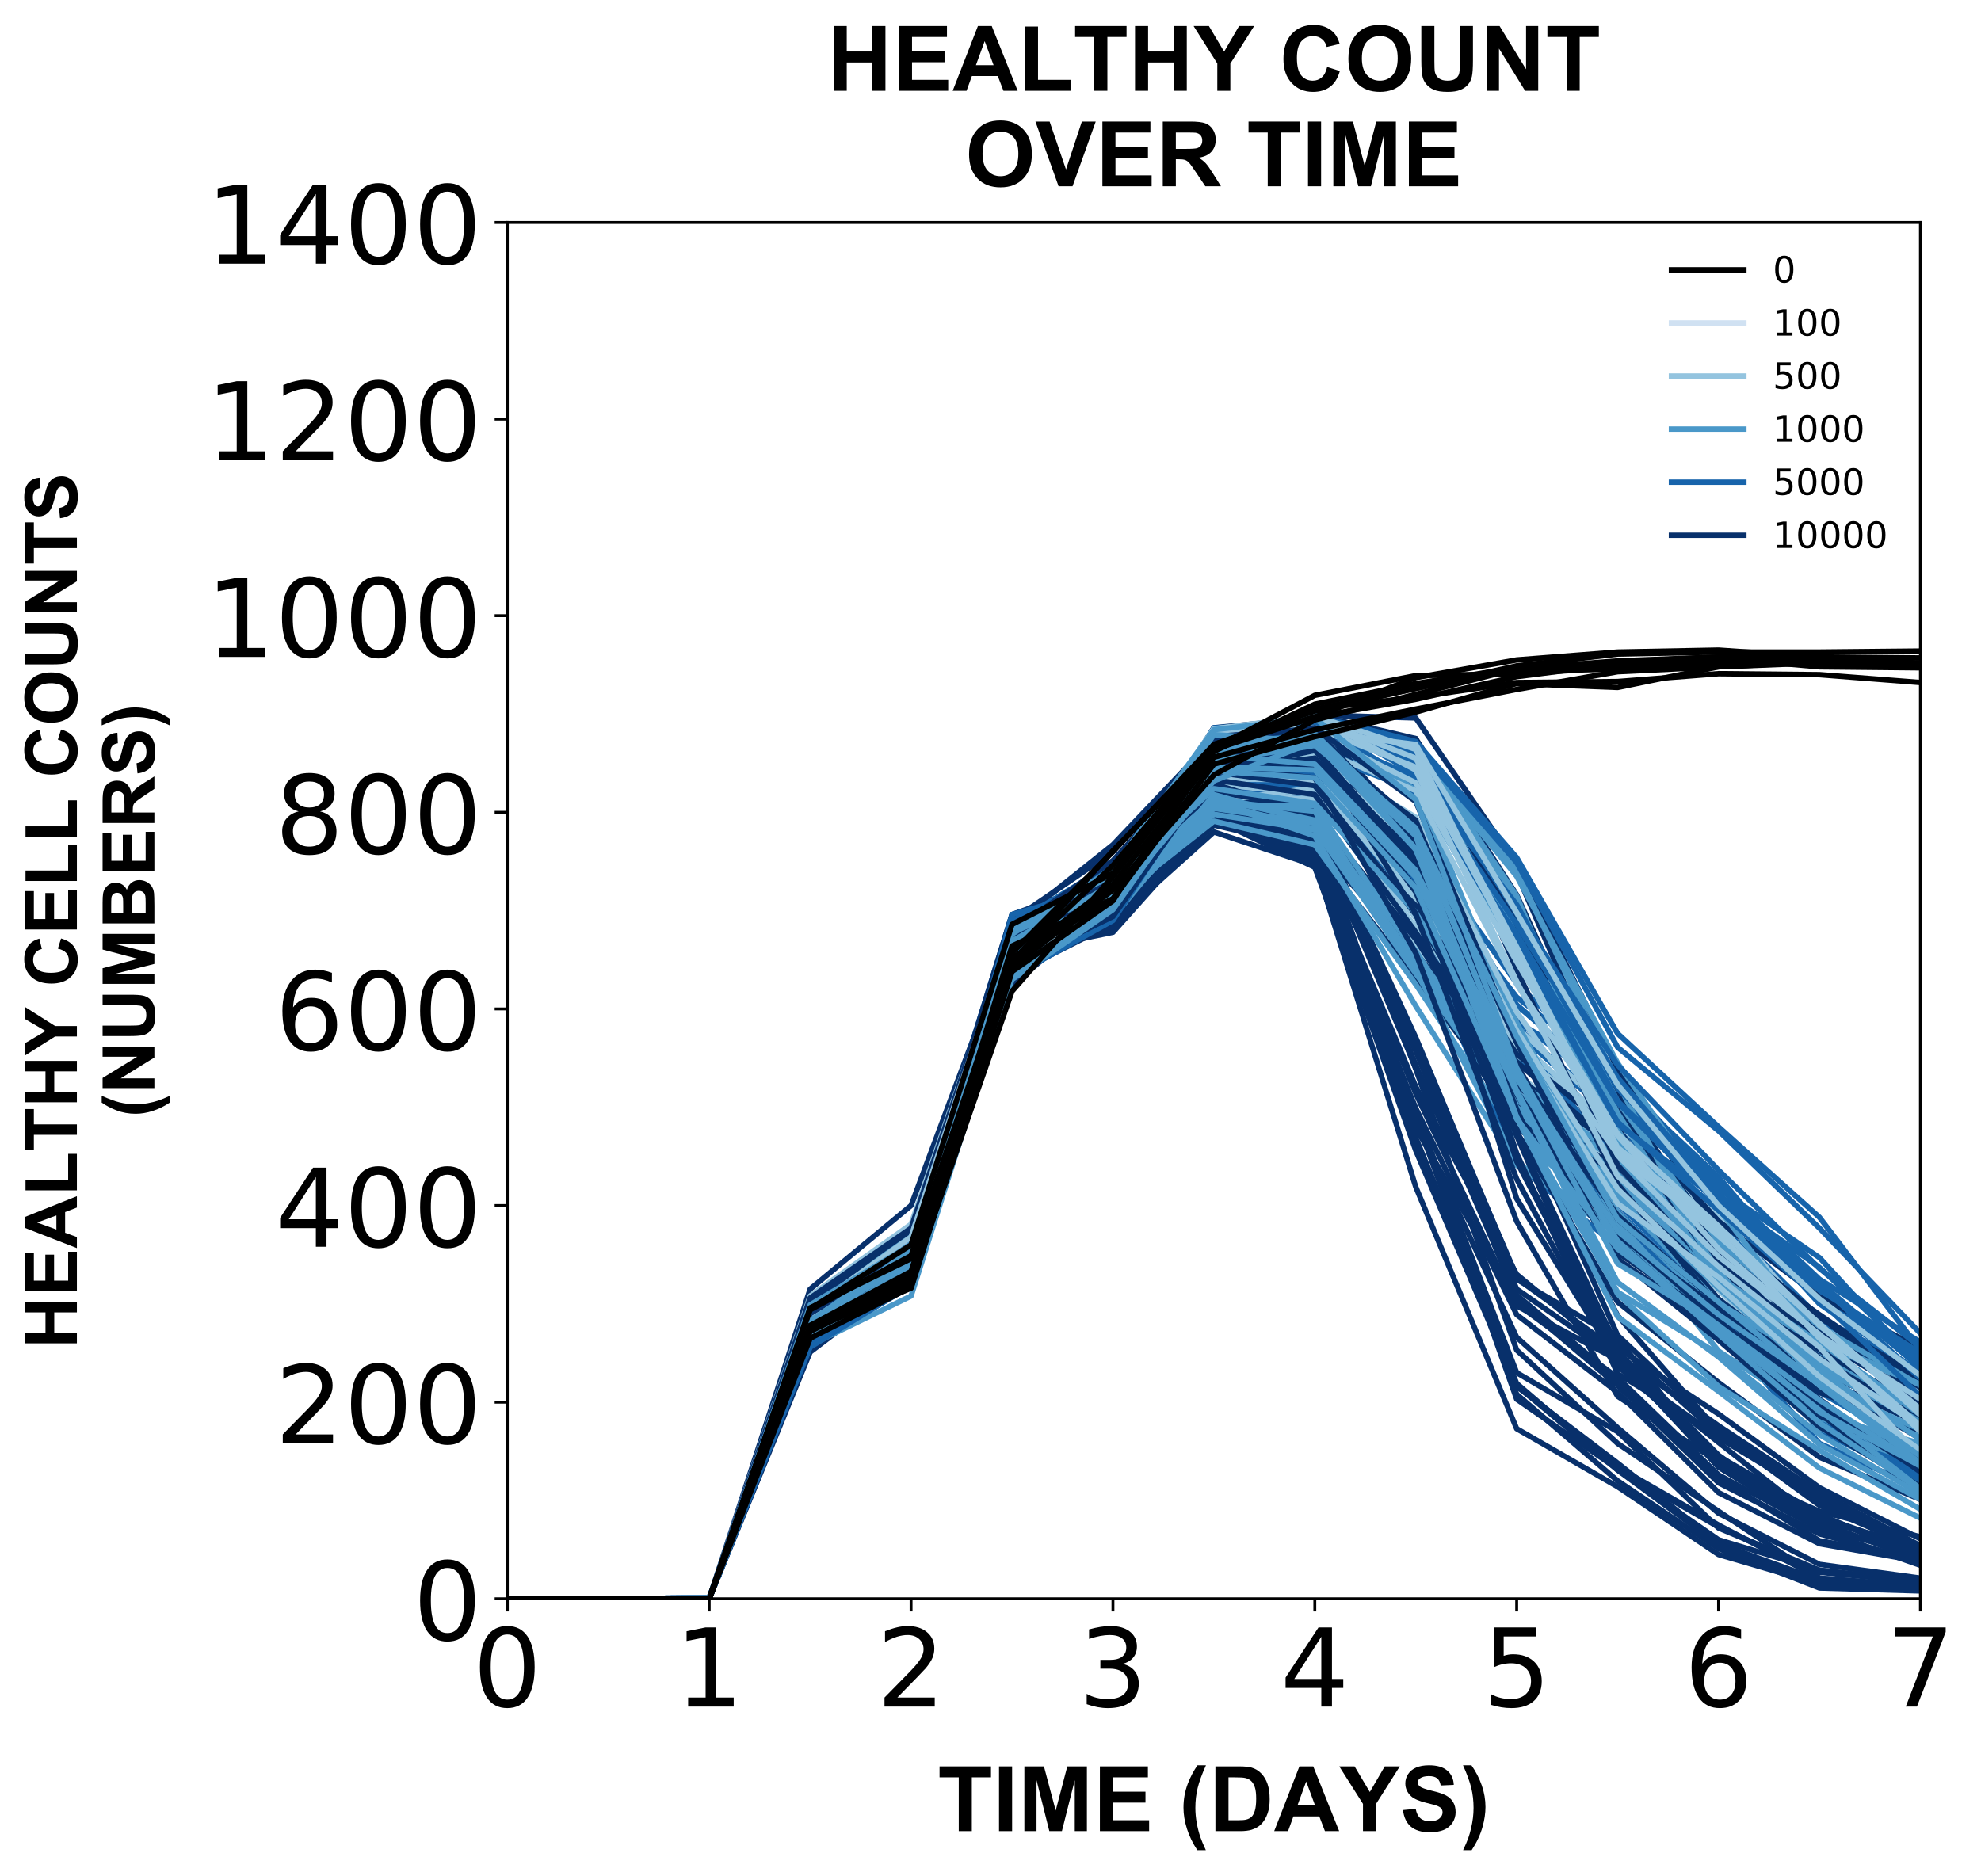 <?xml version="1.0" encoding="utf-8" standalone="no"?>
<!DOCTYPE svg PUBLIC "-//W3C//DTD SVG 1.1//EN"
  "http://www.w3.org/Graphics/SVG/1.1/DTD/svg11.dtd">
<!-- Created with matplotlib (https://matplotlib.org/) -->
<svg height="518.717pt" version="1.1" viewBox="0 0 547.574 518.717" width="547.574pt" xmlns="http://www.w3.org/2000/svg" xmlns:xlink="http://www.w3.org/1999/xlink">
 <defs>
  <style type="text/css">
*{stroke-linecap:butt;stroke-linejoin:round;}
  </style>
 </defs>
 <g id="figure_1">
  <g id="patch_1">
   <path d="M 0 518.717 
L 547.574 518.717 
L 547.574 0 
L 0 0 
z
" style="fill:#ffffff;"/>
  </g>
  <g id="axes_1">
   <g id="patch_2">
    <path d="M 140.231 442.022 
L 530.831 442.022 
L 530.831 61.502 
L 140.231 61.502 
z
" style="fill:#ffffff;"/>
   </g>
   <g id="matplotlib.axis_1">
    <g id="xtick_1">
     <g id="line2d_1">
      <defs>
       <path d="M 0 0 
L 0 3.5 
" id="m480742e9fb" style="stroke:#000000;stroke-width:0.8;"/>
      </defs>
      <g>
       <use style="stroke:#000000;stroke-width:0.8;" x="140.231" xlink:href="#m480742e9fb" y="442.022"/>
      </g>
     </g>
     <g id="text_1">
      <!-- 0 -->
      <defs>
       <path d="M 31.781 66.406 
Q 24.172 66.406 20.328 58.906 
Q 16.5 51.422 16.5 36.375 
Q 16.5 21.391 20.328 13.891 
Q 24.172 6.391 31.781 6.391 
Q 39.453 6.391 43.281 13.891 
Q 47.125 21.391 47.125 36.375 
Q 47.125 51.422 43.281 58.906 
Q 39.453 66.406 31.781 66.406 
z
M 31.781 74.219 
Q 44.047 74.219 50.516 64.516 
Q 56.984 54.828 56.984 36.375 
Q 56.984 17.969 50.516 8.266 
Q 44.047 -1.422 31.781 -1.422 
Q 19.531 -1.422 13.062 8.266 
Q 6.594 17.969 6.594 36.375 
Q 6.594 54.828 13.062 64.516 
Q 19.531 74.219 31.781 74.219 
z
" id="DejaVuSans-48"/>
      </defs>
      <g transform="translate(130.687 471.817)scale(0.3 -0.3)">
       <use xlink:href="#DejaVuSans-48"/>
      </g>
     </g>
    </g>
    <g id="xtick_2">
     <g id="line2d_2">
      <g>
       <use style="stroke:#000000;stroke-width:0.8;" x="196.031" xlink:href="#m480742e9fb" y="442.022"/>
      </g>
     </g>
     <g id="text_2">
      <!-- 1 -->
      <defs>
       <path d="M 12.406 8.297 
L 28.516 8.297 
L 28.516 63.922 
L 10.984 60.406 
L 10.984 69.391 
L 28.422 72.906 
L 38.281 72.906 
L 38.281 8.297 
L 54.391 8.297 
L 54.391 0 
L 12.406 0 
z
" id="DejaVuSans-49"/>
      </defs>
      <g transform="translate(186.487 471.817)scale(0.3 -0.3)">
       <use xlink:href="#DejaVuSans-49"/>
      </g>
     </g>
    </g>
    <g id="xtick_3">
     <g id="line2d_3">
      <g>
       <use style="stroke:#000000;stroke-width:0.8;" x="251.831" xlink:href="#m480742e9fb" y="442.022"/>
      </g>
     </g>
     <g id="text_3">
      <!-- 2 -->
      <defs>
       <path d="M 19.188 8.297 
L 53.609 8.297 
L 53.609 0 
L 7.328 0 
L 7.328 8.297 
Q 12.938 14.109 22.625 23.891 
Q 32.328 33.688 34.812 36.531 
Q 39.547 41.844 41.422 45.531 
Q 43.312 49.219 43.312 52.781 
Q 43.312 58.594 39.234 62.25 
Q 35.156 65.922 28.609 65.922 
Q 23.969 65.922 18.812 64.312 
Q 13.672 62.703 7.812 59.422 
L 7.812 69.391 
Q 13.766 71.781 18.938 73 
Q 24.125 74.219 28.422 74.219 
Q 39.75 74.219 46.484 68.547 
Q 53.219 62.891 53.219 53.422 
Q 53.219 48.922 51.531 44.891 
Q 49.859 40.875 45.406 35.406 
Q 44.188 33.984 37.641 27.219 
Q 31.109 20.453 19.188 8.297 
z
" id="DejaVuSans-50"/>
      </defs>
      <g transform="translate(242.287 471.817)scale(0.3 -0.3)">
       <use xlink:href="#DejaVuSans-50"/>
      </g>
     </g>
    </g>
    <g id="xtick_4">
     <g id="line2d_4">
      <g>
       <use style="stroke:#000000;stroke-width:0.8;" x="307.631" xlink:href="#m480742e9fb" y="442.022"/>
      </g>
     </g>
     <g id="text_4">
      <!-- 3 -->
      <defs>
       <path d="M 40.578 39.312 
Q 47.656 37.797 51.625 33 
Q 55.609 28.219 55.609 21.188 
Q 55.609 10.406 48.188 4.484 
Q 40.766 -1.422 27.094 -1.422 
Q 22.516 -1.422 17.656 -0.516 
Q 12.797 0.391 7.625 2.203 
L 7.625 11.719 
Q 11.719 9.328 16.594 8.109 
Q 21.484 6.891 26.812 6.891 
Q 36.078 6.891 40.938 10.547 
Q 45.797 14.203 45.797 21.188 
Q 45.797 27.641 41.281 31.266 
Q 36.766 34.906 28.719 34.906 
L 20.219 34.906 
L 20.219 43.016 
L 29.109 43.016 
Q 36.375 43.016 40.234 45.922 
Q 44.094 48.828 44.094 54.297 
Q 44.094 59.906 40.109 62.906 
Q 36.141 65.922 28.719 65.922 
Q 24.656 65.922 20.016 65.031 
Q 15.375 64.156 9.812 62.312 
L 9.812 71.094 
Q 15.438 72.656 20.344 73.438 
Q 25.25 74.219 29.594 74.219 
Q 40.828 74.219 47.359 69.109 
Q 53.906 64.016 53.906 55.328 
Q 53.906 49.266 50.438 45.094 
Q 46.969 40.922 40.578 39.312 
z
" id="DejaVuSans-51"/>
      </defs>
      <g transform="translate(298.087 471.817)scale(0.3 -0.3)">
       <use xlink:href="#DejaVuSans-51"/>
      </g>
     </g>
    </g>
    <g id="xtick_5">
     <g id="line2d_5">
      <g>
       <use style="stroke:#000000;stroke-width:0.8;" x="363.431" xlink:href="#m480742e9fb" y="442.022"/>
      </g>
     </g>
     <g id="text_5">
      <!-- 4 -->
      <defs>
       <path d="M 37.797 64.312 
L 12.891 25.391 
L 37.797 25.391 
z
M 35.203 72.906 
L 47.609 72.906 
L 47.609 25.391 
L 58.016 25.391 
L 58.016 17.188 
L 47.609 17.188 
L 47.609 0 
L 37.797 0 
L 37.797 17.188 
L 4.891 17.188 
L 4.891 26.703 
z
" id="DejaVuSans-52"/>
      </defs>
      <g transform="translate(353.887 471.817)scale(0.3 -0.3)">
       <use xlink:href="#DejaVuSans-52"/>
      </g>
     </g>
    </g>
    <g id="xtick_6">
     <g id="line2d_6">
      <g>
       <use style="stroke:#000000;stroke-width:0.8;" x="419.231" xlink:href="#m480742e9fb" y="442.022"/>
      </g>
     </g>
     <g id="text_6">
      <!-- 5 -->
      <defs>
       <path d="M 10.797 72.906 
L 49.516 72.906 
L 49.516 64.594 
L 19.828 64.594 
L 19.828 46.734 
Q 21.969 47.469 24.109 47.828 
Q 26.266 48.188 28.422 48.188 
Q 40.625 48.188 47.75 41.5 
Q 54.891 34.812 54.891 23.391 
Q 54.891 11.625 47.562 5.094 
Q 40.234 -1.422 26.906 -1.422 
Q 22.312 -1.422 17.547 -0.641 
Q 12.797 0.141 7.719 1.703 
L 7.719 11.625 
Q 12.109 9.234 16.797 8.062 
Q 21.484 6.891 26.703 6.891 
Q 35.156 6.891 40.078 11.328 
Q 45.016 15.766 45.016 23.391 
Q 45.016 31 40.078 35.438 
Q 35.156 39.891 26.703 39.891 
Q 22.75 39.891 18.812 39.016 
Q 14.891 38.141 10.797 36.281 
z
" id="DejaVuSans-53"/>
      </defs>
      <g transform="translate(409.687 471.817)scale(0.3 -0.3)">
       <use xlink:href="#DejaVuSans-53"/>
      </g>
     </g>
    </g>
    <g id="xtick_7">
     <g id="line2d_7">
      <g>
       <use style="stroke:#000000;stroke-width:0.8;" x="475.031" xlink:href="#m480742e9fb" y="442.022"/>
      </g>
     </g>
     <g id="text_7">
      <!-- 6 -->
      <defs>
       <path d="M 33.016 40.375 
Q 26.375 40.375 22.484 35.828 
Q 18.609 31.297 18.609 23.391 
Q 18.609 15.531 22.484 10.953 
Q 26.375 6.391 33.016 6.391 
Q 39.656 6.391 43.531 10.953 
Q 47.406 15.531 47.406 23.391 
Q 47.406 31.297 43.531 35.828 
Q 39.656 40.375 33.016 40.375 
z
M 52.594 71.297 
L 52.594 62.312 
Q 48.875 64.062 45.094 64.984 
Q 41.312 65.922 37.594 65.922 
Q 27.828 65.922 22.672 59.328 
Q 17.531 52.734 16.797 39.406 
Q 19.672 43.656 24.016 45.922 
Q 28.375 48.188 33.594 48.188 
Q 44.578 48.188 50.953 41.516 
Q 57.328 34.859 57.328 23.391 
Q 57.328 12.156 50.688 5.359 
Q 44.047 -1.422 33.016 -1.422 
Q 20.359 -1.422 13.672 8.266 
Q 6.984 17.969 6.984 36.375 
Q 6.984 53.656 15.188 63.938 
Q 23.391 74.219 37.203 74.219 
Q 40.922 74.219 44.703 73.484 
Q 48.484 72.75 52.594 71.297 
z
" id="DejaVuSans-54"/>
      </defs>
      <g transform="translate(465.487 471.817)scale(0.3 -0.3)">
       <use xlink:href="#DejaVuSans-54"/>
      </g>
     </g>
    </g>
    <g id="xtick_8">
     <g id="line2d_8">
      <g>
       <use style="stroke:#000000;stroke-width:0.8;" x="530.831" xlink:href="#m480742e9fb" y="442.022"/>
      </g>
     </g>
     <g id="text_8">
      <!-- 7 -->
      <defs>
       <path d="M 8.203 72.906 
L 55.078 72.906 
L 55.078 68.703 
L 28.609 0 
L 18.312 0 
L 43.219 64.594 
L 8.203 64.594 
z
" id="DejaVuSans-55"/>
      </defs>
      <g transform="translate(521.287 471.817)scale(0.3 -0.3)">
       <use xlink:href="#DejaVuSans-55"/>
      </g>
     </g>
    </g>
    <g id="text_9">
     <!-- TIME (DAYS) -->
     <defs>
      <path d="M 23.391 0 
L 23.391 59.469 
L 2.156 59.469 
L 2.156 71.578 
L 59.031 71.578 
L 59.031 59.469 
L 37.844 59.469 
L 37.844 0 
z
" id="Arial-BoldMT-84"/>
      <path d="M 6.844 0 
L 6.844 71.578 
L 21.297 71.578 
L 21.297 0 
z
" id="Arial-BoldMT-73"/>
      <path d="M 7.078 0 
L 7.078 71.578 
L 28.719 71.578 
L 41.703 22.75 
L 54.547 71.578 
L 76.219 71.578 
L 76.219 0 
L 62.797 0 
L 62.797 56.344 
L 48.578 0 
L 34.672 0 
L 20.516 56.344 
L 20.516 0 
z
" id="Arial-BoldMT-77"/>
      <path d="M 7.281 0 
L 7.281 71.578 
L 60.359 71.578 
L 60.359 59.469 
L 21.734 59.469 
L 21.734 43.609 
L 57.672 43.609 
L 57.672 31.547 
L 21.734 31.547 
L 21.734 12.062 
L 61.719 12.062 
L 61.719 0 
z
" id="Arial-BoldMT-69"/>
      <path id="Arial-BoldMT-32"/>
      <path d="M 29.938 -21.047 
L 20.516 -21.047 
Q 13.031 -9.766 9.125 2.391 
Q 5.219 14.547 5.219 25.922 
Q 5.219 40.047 10.062 52.641 
Q 14.266 63.578 20.703 72.797 
L 30.078 72.797 
Q 23.391 58.016 20.875 47.625 
Q 18.359 37.25 18.359 25.641 
Q 18.359 17.625 19.844 9.219 
Q 21.344 0.828 23.922 -6.734 
Q 25.641 -11.719 29.938 -21.047 
z
" id="Arial-BoldMT-40"/>
      <path d="M 7.234 71.578 
L 33.641 71.578 
Q 42.578 71.578 47.266 70.219 
Q 53.562 68.359 58.047 63.625 
Q 62.547 58.891 64.891 52.031 
Q 67.234 45.172 67.234 35.109 
Q 67.234 26.266 65.047 19.875 
Q 62.359 12.062 57.375 7.234 
Q 53.609 3.562 47.219 1.516 
Q 42.438 0 34.422 0 
L 7.234 0 
z
M 21.688 59.469 
L 21.688 12.062 
L 32.469 12.062 
Q 38.531 12.062 41.219 12.75 
Q 44.734 13.625 47.047 15.719 
Q 49.359 17.828 50.828 22.625 
Q 52.297 27.438 52.297 35.75 
Q 52.297 44.047 50.828 48.484 
Q 49.359 52.938 46.719 55.422 
Q 44.094 57.906 40.047 58.797 
Q 37.016 59.469 28.172 59.469 
z
" id="Arial-BoldMT-68"/>
      <path d="M 71.828 0 
L 56.109 0 
L 49.859 16.266 
L 21.234 16.266 
L 15.328 0 
L 0 0 
L 27.875 71.578 
L 43.172 71.578 
z
M 45.219 28.328 
L 35.359 54.891 
L 25.688 28.328 
z
" id="Arial-BoldMT-65"/>
      <path d="M 26.078 0 
L 26.078 30.125 
L -0.141 71.578 
L 16.797 71.578 
L 33.641 43.266 
L 50.141 71.578 
L 66.797 71.578 
L 40.484 30.031 
L 40.484 0 
z
" id="Arial-BoldMT-89"/>
      <path d="M 3.609 23.297 
L 17.672 24.656 
Q 18.953 17.578 22.828 14.25 
Q 26.703 10.938 33.297 10.938 
Q 40.281 10.938 43.812 13.891 
Q 47.359 16.844 47.359 20.797 
Q 47.359 23.344 45.875 25.125 
Q 44.391 26.906 40.672 28.219 
Q 38.141 29.109 29.109 31.344 
Q 17.484 34.234 12.797 38.422 
Q 6.203 44.344 6.203 52.828 
Q 6.203 58.297 9.297 63.062 
Q 12.406 67.828 18.234 70.312 
Q 24.078 72.797 32.328 72.797 
Q 45.797 72.797 52.609 66.891 
Q 59.422 60.984 59.766 51.125 
L 45.312 50.484 
Q 44.391 56 41.328 58.422 
Q 38.281 60.844 32.172 60.844 
Q 25.875 60.844 22.312 58.25 
Q 20.016 56.594 20.016 53.812 
Q 20.016 51.266 22.172 49.469 
Q 24.906 47.172 35.453 44.672 
Q 46 42.188 51.047 39.516 
Q 56.109 36.859 58.953 32.25 
Q 61.812 27.641 61.812 20.844 
Q 61.812 14.703 58.391 9.328 
Q 54.984 3.953 48.734 1.344 
Q 42.484 -1.266 33.156 -1.266 
Q 19.578 -1.266 12.297 5 
Q 5.031 11.281 3.609 23.297 
z
" id="Arial-BoldMT-83"/>
      <path d="M 3.375 -21.047 
Q 7.422 -12.359 9.078 -7.719 
Q 10.75 -3.078 12.156 2.969 
Q 13.578 9.031 14.25 14.469 
Q 14.938 19.922 14.938 25.641 
Q 14.938 37.25 12.453 47.625 
Q 9.969 58.016 3.266 72.797 
L 12.594 72.797 
Q 19.969 62.312 24.047 50.531 
Q 28.125 38.766 28.125 26.656 
Q 28.125 16.453 24.906 4.781 
Q 21.234 -8.297 12.844 -21.047 
z
" id="Arial-BoldMT-41"/>
     </defs>
     <g transform="translate(259.163 506.255)scale(0.25 -0.25)">
      <use xlink:href="#Arial-BoldMT-84"/>
      <use x="61.084" xlink:href="#Arial-BoldMT-73"/>
      <use x="88.867" xlink:href="#Arial-BoldMT-77"/>
      <use x="172.168" xlink:href="#Arial-BoldMT-69"/>
      <use x="238.867" xlink:href="#Arial-BoldMT-32"/>
      <use x="266.65" xlink:href="#Arial-BoldMT-40"/>
      <use x="299.951" xlink:href="#Arial-BoldMT-68"/>
      <use x="372.168" xlink:href="#Arial-BoldMT-65"/>
      <use x="444.244" xlink:href="#Arial-BoldMT-89"/>
      <use x="510.943" xlink:href="#Arial-BoldMT-83"/>
      <use x="577.643" xlink:href="#Arial-BoldMT-41"/>
     </g>
    </g>
   </g>
   <g id="matplotlib.axis_2">
    <g id="ytick_1">
     <g id="line2d_9">
      <defs>
       <path d="M 0 0 
L -3.5 0 
" id="m6a29d81963" style="stroke:#000000;stroke-width:0.8;"/>
      </defs>
      <g>
       <use style="stroke:#000000;stroke-width:0.8;" x="140.231" xlink:href="#m6a29d81963" y="442.022"/>
      </g>
     </g>
     <g id="text_10">
      <!-- 0 -->
      <g transform="translate(114.143 453.419)scale(0.3 -0.3)">
       <use xlink:href="#DejaVuSans-48"/>
      </g>
     </g>
    </g>
    <g id="ytick_2">
     <g id="line2d_10">
      <g>
       <use style="stroke:#000000;stroke-width:0.8;" x="140.231" xlink:href="#m6a29d81963" y="387.662"/>
      </g>
     </g>
     <g id="text_11">
      <!-- 200 -->
      <g transform="translate(75.968 399.059)scale(0.3 -0.3)">
       <use xlink:href="#DejaVuSans-50"/>
       <use x="63.623" xlink:href="#DejaVuSans-48"/>
       <use x="127.246" xlink:href="#DejaVuSans-48"/>
      </g>
     </g>
    </g>
    <g id="ytick_3">
     <g id="line2d_11">
      <g>
       <use style="stroke:#000000;stroke-width:0.8;" x="140.231" xlink:href="#m6a29d81963" y="333.302"/>
      </g>
     </g>
     <g id="text_12">
      <!-- 400 -->
      <g transform="translate(75.968 344.699)scale(0.3 -0.3)">
       <use xlink:href="#DejaVuSans-52"/>
       <use x="63.623" xlink:href="#DejaVuSans-48"/>
       <use x="127.246" xlink:href="#DejaVuSans-48"/>
      </g>
     </g>
    </g>
    <g id="ytick_4">
     <g id="line2d_12">
      <g>
       <use style="stroke:#000000;stroke-width:0.8;" x="140.231" xlink:href="#m6a29d81963" y="278.942"/>
      </g>
     </g>
     <g id="text_13">
      <!-- 600 -->
      <g transform="translate(75.968 290.339)scale(0.3 -0.3)">
       <use xlink:href="#DejaVuSans-54"/>
       <use x="63.623" xlink:href="#DejaVuSans-48"/>
       <use x="127.246" xlink:href="#DejaVuSans-48"/>
      </g>
     </g>
    </g>
    <g id="ytick_5">
     <g id="line2d_13">
      <g>
       <use style="stroke:#000000;stroke-width:0.8;" x="140.231" xlink:href="#m6a29d81963" y="224.582"/>
      </g>
     </g>
     <g id="text_14">
      <!-- 800 -->
      <defs>
       <path d="M 31.781 34.625 
Q 24.75 34.625 20.719 30.859 
Q 16.703 27.094 16.703 20.516 
Q 16.703 13.922 20.719 10.156 
Q 24.75 6.391 31.781 6.391 
Q 38.812 6.391 42.859 10.172 
Q 46.922 13.969 46.922 20.516 
Q 46.922 27.094 42.891 30.859 
Q 38.875 34.625 31.781 34.625 
z
M 21.922 38.812 
Q 15.578 40.375 12.031 44.719 
Q 8.5 49.078 8.5 55.328 
Q 8.5 64.062 14.719 69.141 
Q 20.953 74.219 31.781 74.219 
Q 42.672 74.219 48.875 69.141 
Q 55.078 64.062 55.078 55.328 
Q 55.078 49.078 51.531 44.719 
Q 48 40.375 41.703 38.812 
Q 48.828 37.156 52.797 32.312 
Q 56.781 27.484 56.781 20.516 
Q 56.781 9.906 50.312 4.234 
Q 43.844 -1.422 31.781 -1.422 
Q 19.734 -1.422 13.25 4.234 
Q 6.781 9.906 6.781 20.516 
Q 6.781 27.484 10.781 32.312 
Q 14.797 37.156 21.922 38.812 
z
M 18.312 54.391 
Q 18.312 48.734 21.844 45.562 
Q 25.391 42.391 31.781 42.391 
Q 38.141 42.391 41.719 45.562 
Q 45.312 48.734 45.312 54.391 
Q 45.312 60.062 41.719 63.234 
Q 38.141 66.406 31.781 66.406 
Q 25.391 66.406 21.844 63.234 
Q 18.312 60.062 18.312 54.391 
z
" id="DejaVuSans-56"/>
      </defs>
      <g transform="translate(75.968 235.979)scale(0.3 -0.3)">
       <use xlink:href="#DejaVuSans-56"/>
       <use x="63.623" xlink:href="#DejaVuSans-48"/>
       <use x="127.246" xlink:href="#DejaVuSans-48"/>
      </g>
     </g>
    </g>
    <g id="ytick_6">
     <g id="line2d_14">
      <g>
       <use style="stroke:#000000;stroke-width:0.8;" x="140.231" xlink:href="#m6a29d81963" y="170.222"/>
      </g>
     </g>
     <g id="text_15">
      <!-- 1000 -->
      <g transform="translate(56.881 181.619)scale(0.3 -0.3)">
       <use xlink:href="#DejaVuSans-49"/>
       <use x="63.623" xlink:href="#DejaVuSans-48"/>
       <use x="127.246" xlink:href="#DejaVuSans-48"/>
       <use x="190.869" xlink:href="#DejaVuSans-48"/>
      </g>
     </g>
    </g>
    <g id="ytick_7">
     <g id="line2d_15">
      <g>
       <use style="stroke:#000000;stroke-width:0.8;" x="140.231" xlink:href="#m6a29d81963" y="115.862"/>
      </g>
     </g>
     <g id="text_16">
      <!-- 1200 -->
      <g transform="translate(56.881 127.259)scale(0.3 -0.3)">
       <use xlink:href="#DejaVuSans-49"/>
       <use x="63.623" xlink:href="#DejaVuSans-50"/>
       <use x="127.246" xlink:href="#DejaVuSans-48"/>
       <use x="190.869" xlink:href="#DejaVuSans-48"/>
      </g>
     </g>
    </g>
    <g id="ytick_8">
     <g id="line2d_16">
      <g>
       <use style="stroke:#000000;stroke-width:0.8;" x="140.231" xlink:href="#m6a29d81963" y="61.502"/>
      </g>
     </g>
     <g id="text_17">
      <!-- 1400 -->
      <g transform="translate(56.881 72.899)scale(0.3 -0.3)">
       <use xlink:href="#DejaVuSans-49"/>
       <use x="63.623" xlink:href="#DejaVuSans-52"/>
       <use x="127.246" xlink:href="#DejaVuSans-48"/>
       <use x="190.869" xlink:href="#DejaVuSans-48"/>
      </g>
     </g>
    </g>
    <g id="text_18">
     <!-- HEALTHY CELL COUNTS -->
     <defs>
      <path d="M 7.328 0 
L 7.328 71.578 
L 21.781 71.578 
L 21.781 43.406 
L 50.094 43.406 
L 50.094 71.578 
L 64.547 71.578 
L 64.547 0 
L 50.094 0 
L 50.094 31.297 
L 21.781 31.297 
L 21.781 0 
z
" id="Arial-BoldMT-72"/>
      <path d="M 7.672 0 
L 7.672 71 
L 22.125 71 
L 22.125 12.062 
L 58.062 12.062 
L 58.062 0 
z
" id="Arial-BoldMT-76"/>
      <path d="M 53.078 26.312 
L 67.094 21.875 
Q 63.875 10.156 56.375 4.469 
Q 48.875 -1.219 37.359 -1.219 
Q 23.094 -1.219 13.906 8.516 
Q 4.734 18.266 4.734 35.156 
Q 4.734 53.031 13.953 62.906 
Q 23.188 72.797 38.234 72.797 
Q 51.375 72.797 59.578 65.047 
Q 64.453 60.453 66.891 51.859 
L 52.594 48.438 
Q 51.312 54 47.281 57.219 
Q 43.266 60.453 37.5 60.453 
Q 29.547 60.453 24.578 54.734 
Q 19.625 49.031 19.625 36.234 
Q 19.625 22.656 24.5 16.891 
Q 29.391 11.141 37.203 11.141 
Q 42.969 11.141 47.109 14.797 
Q 51.266 18.453 53.078 26.312 
z
" id="Arial-BoldMT-67"/>
      <path d="M 4.344 35.359 
Q 4.344 46.297 7.625 53.719 
Q 10.062 59.188 14.281 63.531 
Q 18.5 67.875 23.531 69.969 
Q 30.219 72.797 38.969 72.797 
Q 54.781 72.797 64.281 62.984 
Q 73.781 53.172 73.781 35.688 
Q 73.781 18.359 64.359 8.562 
Q 54.938 -1.219 39.156 -1.219 
Q 23.188 -1.219 13.766 8.516 
Q 4.344 18.266 4.344 35.359 
z
M 19.234 35.844 
Q 19.234 23.688 24.844 17.406 
Q 30.469 11.141 39.109 11.141 
Q 47.75 11.141 53.297 17.359 
Q 58.844 23.578 58.844 36.031 
Q 58.844 48.344 53.438 54.391 
Q 48.047 60.453 39.109 60.453 
Q 30.172 60.453 24.703 54.312 
Q 19.234 48.188 19.234 35.844 
z
" id="Arial-BoldMT-79"/>
      <path d="M 7.172 71.578 
L 21.625 71.578 
L 21.625 32.812 
Q 21.625 23.578 22.172 20.844 
Q 23.094 16.453 26.578 13.797 
Q 30.078 11.141 36.141 11.141 
Q 42.281 11.141 45.406 13.641 
Q 48.531 16.156 49.172 19.812 
Q 49.812 23.484 49.812 31.984 
L 49.812 71.578 
L 64.266 71.578 
L 64.266 33.984 
Q 64.266 21.094 63.094 15.766 
Q 61.922 10.453 58.766 6.781 
Q 55.609 3.125 50.328 0.953 
Q 45.062 -1.219 36.578 -1.219 
Q 26.312 -1.219 21.016 1.141 
Q 15.719 3.516 12.641 7.297 
Q 9.578 11.078 8.594 15.234 
Q 7.172 21.391 7.172 33.406 
z
" id="Arial-BoldMT-85"/>
      <path d="M 7.422 0 
L 7.422 71.578 
L 21.484 71.578 
L 50.781 23.781 
L 50.781 71.578 
L 64.203 71.578 
L 64.203 0 
L 49.703 0 
L 20.844 46.688 
L 20.844 0 
z
" id="Arial-BoldMT-78"/>
     </defs>
     <g transform="translate(21.253 372.855)rotate(-90)scale(0.2 -0.2)">
      <use xlink:href="#Arial-BoldMT-72"/>
      <use x="72.217" xlink:href="#Arial-BoldMT-69"/>
      <use x="138.916" xlink:href="#Arial-BoldMT-65"/>
      <use x="211.133" xlink:href="#Arial-BoldMT-76"/>
      <use x="272.107" xlink:href="#Arial-BoldMT-84"/>
      <use x="333.191" xlink:href="#Arial-BoldMT-72"/>
      <use x="405.408" xlink:href="#Arial-BoldMT-89"/>
      <use x="472.092" xlink:href="#Arial-BoldMT-32"/>
      <use x="499.875" xlink:href="#Arial-BoldMT-67"/>
      <use x="572.092" xlink:href="#Arial-BoldMT-69"/>
      <use x="638.791" xlink:href="#Arial-BoldMT-76"/>
      <use x="699.875" xlink:href="#Arial-BoldMT-76"/>
      <use x="760.943" xlink:href="#Arial-BoldMT-32"/>
      <use x="788.727" xlink:href="#Arial-BoldMT-67"/>
      <use x="860.943" xlink:href="#Arial-BoldMT-79"/>
      <use x="938.727" xlink:href="#Arial-BoldMT-85"/>
      <use x="1010.943" xlink:href="#Arial-BoldMT-78"/>
      <use x="1083.16" xlink:href="#Arial-BoldMT-84"/>
      <use x="1144.244" xlink:href="#Arial-BoldMT-83"/>
     </g>
     <!-- (NUMBERS) -->
     <defs>
      <path d="M 7.328 71.578 
L 35.938 71.578 
Q 44.438 71.578 48.609 70.875 
Q 52.781 70.172 56.078 67.922 
Q 59.375 65.672 61.562 61.938 
Q 63.766 58.203 63.766 53.562 
Q 63.766 48.531 61.047 44.328 
Q 58.344 40.141 53.719 38.031 
Q 60.25 36.141 63.766 31.547 
Q 67.281 26.953 67.281 20.75 
Q 67.281 15.875 65.016 11.25 
Q 62.75 6.641 58.812 3.875 
Q 54.891 1.125 49.125 0.484 
Q 45.516 0.094 31.688 0 
L 7.328 0 
z
M 21.781 59.672 
L 21.781 43.109 
L 31.25 43.109 
Q 39.703 43.109 41.75 43.359 
Q 45.453 43.797 47.578 45.922 
Q 49.703 48.047 49.703 51.516 
Q 49.703 54.828 47.875 56.906 
Q 46.047 58.984 42.438 59.422 
Q 40.281 59.672 30.078 59.672 
z
M 21.781 31.203 
L 21.781 12.062 
L 35.156 12.062 
Q 42.969 12.062 45.062 12.5 
Q 48.297 13.094 50.312 15.359 
Q 52.344 17.625 52.344 21.438 
Q 52.344 24.656 50.781 26.906 
Q 49.219 29.156 46.266 30.172 
Q 43.312 31.203 33.453 31.203 
z
" id="Arial-BoldMT-66"/>
      <path d="M 7.328 0 
L 7.328 71.578 
L 37.75 71.578 
Q 49.219 71.578 54.422 69.641 
Q 59.625 67.719 62.75 62.781 
Q 65.875 57.859 65.875 51.516 
Q 65.875 43.453 61.125 38.203 
Q 56.391 32.953 46.969 31.594 
Q 51.656 28.859 54.703 25.578 
Q 57.766 22.312 62.938 13.969 
L 71.688 0 
L 54.391 0 
L 43.953 15.578 
Q 38.375 23.922 36.328 26.094 
Q 34.281 28.266 31.984 29.078 
Q 29.688 29.891 24.703 29.891 
L 21.781 29.891 
L 21.781 0 
z
M 21.781 41.312 
L 32.469 41.312 
Q 42.875 41.312 45.453 42.188 
Q 48.047 43.062 49.516 45.203 
Q 50.984 47.359 50.984 50.594 
Q 50.984 54.203 49.047 56.422 
Q 47.125 58.641 43.609 59.234 
Q 41.844 59.469 33.062 59.469 
L 21.781 59.469 
z
" id="Arial-BoldMT-82"/>
     </defs>
     <g transform="translate(42.671 308.979)rotate(-90)scale(0.2 -0.2)">
      <use xlink:href="#Arial-BoldMT-40"/>
      <use x="33.301" xlink:href="#Arial-BoldMT-78"/>
      <use x="105.518" xlink:href="#Arial-BoldMT-85"/>
      <use x="177.734" xlink:href="#Arial-BoldMT-77"/>
      <use x="261.035" xlink:href="#Arial-BoldMT-66"/>
      <use x="333.252" xlink:href="#Arial-BoldMT-69"/>
      <use x="399.951" xlink:href="#Arial-BoldMT-82"/>
      <use x="472.168" xlink:href="#Arial-BoldMT-83"/>
      <use x="538.867" xlink:href="#Arial-BoldMT-41"/>
     </g>
    </g>
   </g>
   <g id="line2d_17">
    <path clip-path="url(#pc92e1c1a07)" d="M 140.231 442.022 
L 168.131 442.022 
L 196.031 442.022 
L 223.931 368.636 
L 251.831 348.794 
L 279.731 263.993 
L 307.631 245.51 
L 335.531 222.407 
L 363.431 236.541 
L 391.331 307.752 
L 419.231 379.508 
L 447.131 395.816 
L 475.031 422.452 
L 502.931 434.139 
L 530.831 437.401 
" style="fill:none;stroke:#08306b;stroke-linecap:square;stroke-width:1.5;"/>
   </g>
   <g id="line2d_18">
    <path clip-path="url(#pc92e1c1a07)" d="M 140.231 442.022 
L 168.131 442.022 
L 196.031 442.022 
L 223.931 364.559 
L 251.831 346.892 
L 279.731 269.429 
L 307.631 255.295 
L 335.531 224.31 
L 363.431 237.084 
L 391.331 306.665 
L 419.231 383.041 
L 447.131 405.6 
L 475.031 421.637 
L 502.931 436.314 
L 530.831 438.488 
" style="fill:none;stroke:#08306b;stroke-linecap:square;stroke-width:1.5;"/>
   </g>
   <g id="line2d_19">
    <path clip-path="url(#pc92e1c1a07)" d="M 140.231 442.022 
L 168.131 442.022 
L 196.031 442.022 
L 223.931 373.256 
L 251.831 353.415 
L 279.731 263.449 
L 307.631 252.849 
L 335.531 217.243 
L 363.431 223.223 
L 391.331 295.521 
L 419.231 373.256 
L 447.131 399.077 
L 475.031 417.831 
L 502.931 436.314 
L 530.831 438.76 
" style="fill:none;stroke:#08306b;stroke-linecap:square;stroke-width:1.5;"/>
   </g>
   <g id="line2d_20">
    <path clip-path="url(#pc92e1c1a07)" d="M 140.231 442.022 
L 168.131 442.022 
L 196.031 442.022 
L 223.931 364.287 
L 251.831 346.348 
L 279.731 267.254 
L 307.631 254.48 
L 335.531 224.31 
L 363.431 239.259 
L 391.331 318.081 
L 419.231 383.313 
L 447.131 404.513 
L 475.031 426.801 
L 502.931 436.857 
L 530.831 439.575 
" style="fill:none;stroke:#08306b;stroke-linecap:square;stroke-width:1.5;"/>
   </g>
   <g id="line2d_21">
    <path clip-path="url(#pc92e1c1a07)" d="M 140.231 442.022 
L 168.131 442.022 
L 196.031 442.022 
L 223.931 356.405 
L 251.831 333.302 
L 279.731 258.557 
L 307.631 246.054 
L 335.531 213.438 
L 363.431 231.105 
L 391.331 309.927 
L 419.231 369.723 
L 447.131 394.728 
L 475.031 418.375 
L 502.931 432.509 
L 530.831 436.314 
" style="fill:none;stroke:#08306b;stroke-linecap:square;stroke-width:1.5;"/>
   </g>
   <g id="line2d_22">
    <path clip-path="url(#pc92e1c1a07)" d="M 140.231 442.022 
L 168.131 442.022 
L 196.031 442.022 
L 223.931 366.189 
L 251.831 344.717 
L 279.731 261.003 
L 307.631 255.839 
L 335.531 222.135 
L 363.431 232.736 
L 391.331 308.84 
L 419.231 385.487 
L 447.131 409.406 
L 475.031 428.16 
L 502.931 439.032 
L 530.831 439.847 
" style="fill:none;stroke:#08306b;stroke-linecap:square;stroke-width:1.5;"/>
   </g>
   <g id="line2d_23">
    <path clip-path="url(#pc92e1c1a07)" d="M 140.231 442.022 
L 168.131 442.022 
L 196.031 442.022 
L 223.931 372.169 
L 251.831 352.599 
L 279.731 263.177 
L 307.631 256.654 
L 335.531 218.058 
L 363.431 228.659 
L 391.331 308.024 
L 419.231 386.846 
L 447.131 406.144 
L 475.031 422.18 
L 502.931 434.683 
L 530.831 437.401 
" style="fill:none;stroke:#08306b;stroke-linecap:square;stroke-width:1.5;"/>
   </g>
   <g id="line2d_24">
    <path clip-path="url(#pc92e1c1a07)" d="M 140.231 442.022 
L 168.131 442.022 
L 196.031 442.022 
L 223.931 367.005 
L 251.831 347.707 
L 279.731 266.167 
L 307.631 255.023 
L 335.531 230.018 
L 363.431 239.259 
L 391.331 314.547 
L 419.231 382.497 
L 447.131 406.416 
L 475.031 425.714 
L 502.931 434.139 
L 530.831 437.129 
" style="fill:none;stroke:#08306b;stroke-linecap:square;stroke-width:1.5;"/>
   </g>
   <g id="line2d_25">
    <path clip-path="url(#pc92e1c1a07)" d="M 140.231 442.022 
L 168.131 442.022 
L 196.031 441.75 
L 223.931 366.189 
L 251.831 348.522 
L 279.731 263.449 
L 307.631 257.741 
L 335.531 226.484 
L 363.431 239.802 
L 391.331 315.091 
L 419.231 383.041 
L 447.131 406.416 
L 475.031 427.073 
L 502.931 437.401 
L 530.831 439.575 
" style="fill:none;stroke:#08306b;stroke-linecap:square;stroke-width:1.5;"/>
   </g>
   <g id="line2d_26">
    <path clip-path="url(#pc92e1c1a07)" d="M 140.231 442.022 
L 168.131 442.022 
L 196.031 442.022 
L 223.931 369.451 
L 251.831 350.697 
L 279.731 266.711 
L 307.631 253.936 
L 335.531 220.233 
L 363.431 238.172 
L 391.331 328.137 
L 419.231 395 
L 447.131 411.036 
L 475.031 429.791 
L 502.931 437.945 
L 530.831 439.304 
" style="fill:none;stroke:#08306b;stroke-linecap:square;stroke-width:1.5;"/>
   </g>
   <g id="line2d_27">
    <path clip-path="url(#pc92e1c1a07)" d="M 140.231 442.022 
L 168.131 442.022 
L 196.031 442.022 
L 223.931 369.723 
L 251.831 352.328 
L 279.731 257.469 
L 307.631 246.326 
L 335.531 218.33 
L 363.431 219.689 
L 391.331 258.013 
L 419.231 321.886 
L 447.131 344.717 
L 475.031 367.548 
L 502.931 399.077 
L 530.831 411.58 
" style="fill:none;stroke:#1764ab;stroke-linecap:square;stroke-width:1.5;"/>
   </g>
   <g id="line2d_28">
    <path clip-path="url(#pc92e1c1a07)" d="M 140.231 442.022 
L 168.131 442.022 
L 196.031 442.022 
L 223.931 362.928 
L 251.831 341.727 
L 279.731 262.905 
L 307.631 252.305 
L 335.531 211.263 
L 363.431 213.71 
L 391.331 253.664 
L 419.231 304.491 
L 447.131 337.379 
L 475.031 364.559 
L 502.931 392.826 
L 530.831 407.775 
" style="fill:none;stroke:#1764ab;stroke-linecap:square;stroke-width:1.5;"/>
   </g>
   <g id="line2d_29">
    <path clip-path="url(#pc92e1c1a07)" d="M 140.231 442.022 
L 168.131 442.022 
L 196.031 442.022 
L 223.931 366.189 
L 251.831 344.174 
L 279.731 258.285 
L 307.631 240.89 
L 335.531 204.74 
L 363.431 206.371 
L 391.331 238.987 
L 419.231 298.239 
L 447.131 327.322 
L 475.031 359.666 
L 502.931 392.826 
L 530.831 406.688 
" style="fill:none;stroke:#1764ab;stroke-linecap:square;stroke-width:1.5;"/>
   </g>
   <g id="line2d_30">
    <path clip-path="url(#pc92e1c1a07)" d="M 140.231 442.022 
L 168.131 442.022 
L 196.031 442.022 
L 223.931 367.277 
L 251.831 344.989 
L 279.731 262.09 
L 307.631 246.597 
L 335.531 211.807 
L 363.431 213.166 
L 391.331 240.074 
L 419.231 291.716 
L 447.131 320.799 
L 475.031 349.881 
L 502.931 384.672 
L 530.831 400.98 
" style="fill:none;stroke:#1764ab;stroke-linecap:square;stroke-width:1.5;"/>
   </g>
   <g id="line2d_31">
    <path clip-path="url(#pc92e1c1a07)" d="M 140.231 442.022 
L 168.131 442.022 
L 196.031 442.022 
L 223.931 362.384 
L 251.831 342.815 
L 279.731 252.849 
L 307.631 244.151 
L 335.531 209.089 
L 363.431 209.904 
L 391.331 234.095 
L 419.231 287.367 
L 447.131 320.255 
L 475.031 347.707 
L 502.931 384.944 
L 530.831 400.436 
" style="fill:none;stroke:#1764ab;stroke-linecap:square;stroke-width:1.5;"/>
   </g>
   <g id="line2d_32">
    <path clip-path="url(#pc92e1c1a07)" d="M 140.231 442.022 
L 168.131 442.022 
L 196.031 442.022 
L 223.931 367.277 
L 251.831 344.174 
L 279.731 253.121 
L 307.631 242.52 
L 335.531 208.274 
L 363.431 213.71 
L 391.331 247.685 
L 419.231 300.686 
L 447.131 327.594 
L 475.031 360.482 
L 502.931 390.923 
L 530.831 410.221 
" style="fill:none;stroke:#1764ab;stroke-linecap:square;stroke-width:1.5;"/>
   </g>
   <g id="line2d_33">
    <path clip-path="url(#pc92e1c1a07)" d="M 140.231 442.022 
L 168.131 442.022 
L 196.031 442.022 
L 223.931 363.2 
L 251.831 345.261 
L 279.731 262.09 
L 307.631 246.326 
L 335.531 208.274 
L 363.431 209.633 
L 391.331 253.121 
L 419.231 309.383 
L 447.131 334.932 
L 475.031 361.841 
L 502.931 394.457 
L 530.831 408.59 
" style="fill:none;stroke:#1764ab;stroke-linecap:square;stroke-width:1.5;"/>
   </g>
   <g id="line2d_34">
    <path clip-path="url(#pc92e1c1a07)" d="M 140.231 442.022 
L 168.131 442.022 
L 196.031 442.022 
L 223.931 364.559 
L 251.831 344.445 
L 279.731 259.372 
L 307.631 248.772 
L 335.531 213.166 
L 363.431 218.33 
L 391.331 251.218 
L 419.231 299.598 
L 447.131 331.671 
L 475.031 360.753 
L 502.931 390.38 
L 530.831 405.329 
" style="fill:none;stroke:#1764ab;stroke-linecap:square;stroke-width:1.5;"/>
   </g>
   <g id="line2d_35">
    <path clip-path="url(#pc92e1c1a07)" d="M 140.231 442.022 
L 168.131 442.022 
L 196.031 442.022 
L 223.931 365.646 
L 251.831 348.794 
L 279.731 262.905 
L 307.631 250.946 
L 335.531 215.884 
L 363.431 218.602 
L 391.331 252.849 
L 419.231 310.47 
L 447.131 337.922 
L 475.031 361.841 
L 502.931 393.098 
L 530.831 405.329 
" style="fill:none;stroke:#1764ab;stroke-linecap:square;stroke-width:1.5;"/>
   </g>
   <g id="line2d_36">
    <path clip-path="url(#pc92e1c1a07)" d="M 140.231 442.022 
L 168.131 442.022 
L 196.031 442.022 
L 223.931 365.102 
L 251.831 344.989 
L 279.731 261.818 
L 307.631 252.305 
L 335.531 215.612 
L 363.431 215.884 
L 391.331 252.577 
L 419.231 311.014 
L 447.131 332.758 
L 475.031 359.938 
L 502.931 395.544 
L 530.831 409.406 
" style="fill:none;stroke:#1764ab;stroke-linecap:square;stroke-width:1.5;"/>
   </g>
   <g id="line2d_37">
    <path clip-path="url(#pc92e1c1a07)" d="M 140.231 442.022 
L 168.131 442.022 
L 196.031 442.022 
L 223.931 364.015 
L 251.831 348.794 
L 279.731 258.285 
L 307.631 252.849 
L 335.531 223.223 
L 363.431 232.192 
L 391.331 290.629 
L 419.231 359.394 
L 447.131 383.041 
L 475.031 409.949 
L 502.931 424.083 
L 530.831 431.693 
" style="fill:none;stroke:#08306b;stroke-linecap:square;stroke-width:1.5;"/>
   </g>
   <g id="line2d_38">
    <path clip-path="url(#pc92e1c1a07)" d="M 140.231 442.022 
L 168.131 442.022 
L 196.031 442.022 
L 223.931 367.005 
L 251.831 347.979 
L 279.731 264.264 
L 307.631 249.859 
L 335.531 222.951 
L 363.431 234.366 
L 391.331 300.414 
L 419.231 352.328 
L 447.131 375.431 
L 475.031 405.6 
L 502.931 417.831 
L 530.831 424.898 
" style="fill:none;stroke:#08306b;stroke-linecap:square;stroke-width:1.5;"/>
   </g>
   <g id="line2d_39">
    <path clip-path="url(#pc92e1c1a07)" d="M 140.231 442.022 
L 168.131 442.022 
L 196.031 442.022 
L 223.931 373.8 
L 251.831 352.599 
L 279.731 265.623 
L 307.631 252.033 
L 335.531 216.971 
L 363.431 224.853 
L 391.331 294.434 
L 419.231 358.035 
L 447.131 381.41 
L 475.031 408.59 
L 502.931 425.985 
L 530.831 430.878 
" style="fill:none;stroke:#08306b;stroke-linecap:square;stroke-width:1.5;"/>
   </g>
   <g id="line2d_40">
    <path clip-path="url(#pc92e1c1a07)" d="M 140.231 442.022 
L 168.131 442.022 
L 196.031 442.022 
L 223.931 372.169 
L 251.831 355.046 
L 279.731 265.623 
L 307.631 251.49 
L 335.531 224.038 
L 363.431 234.91 
L 391.331 302.316 
L 419.231 361.025 
L 447.131 375.974 
L 475.031 403.154 
L 502.931 420.278 
L 530.831 427.616 
" style="fill:none;stroke:#08306b;stroke-linecap:square;stroke-width:1.5;"/>
   </g>
   <g id="line2d_41">
    <path clip-path="url(#pc92e1c1a07)" d="M 140.231 442.022 
L 168.131 442.022 
L 196.031 441.75 
L 223.931 362.928 
L 251.831 343.902 
L 279.731 259.916 
L 307.631 249.044 
L 335.531 218.33 
L 363.431 226.484 
L 391.331 286.824 
L 419.231 353.415 
L 447.131 373.528 
L 475.031 403.154 
L 502.931 419.19 
L 530.831 428.975 
" style="fill:none;stroke:#08306b;stroke-linecap:square;stroke-width:1.5;"/>
   </g>
   <g id="line2d_42">
    <path clip-path="url(#pc92e1c1a07)" d="M 140.231 442.022 
L 168.131 442.022 
L 196.031 442.022 
L 223.931 369.179 
L 251.831 346.348 
L 279.731 254.208 
L 307.631 245.782 
L 335.531 220.505 
L 363.431 229.202 
L 391.331 295.25 
L 419.231 353.687 
L 447.131 369.995 
L 475.031 405.6 
L 502.931 422.724 
L 530.831 428.703 
" style="fill:none;stroke:#08306b;stroke-linecap:square;stroke-width:1.5;"/>
   </g>
   <g id="line2d_43">
    <path clip-path="url(#pc92e1c1a07)" d="M 140.231 442.022 
L 168.131 442.022 
L 196.031 442.022 
L 223.931 366.733 
L 251.831 347.979 
L 279.731 264.264 
L 307.631 252.577 
L 335.531 221.048 
L 363.431 227.3 
L 391.331 289.814 
L 419.231 356.405 
L 447.131 375.702 
L 475.031 405.6 
L 502.931 422.452 
L 530.831 429.247 
" style="fill:none;stroke:#08306b;stroke-linecap:square;stroke-width:1.5;"/>
   </g>
   <g id="line2d_44">
    <path clip-path="url(#pc92e1c1a07)" d="M 140.231 442.022 
L 168.131 442.022 
L 196.031 442.022 
L 223.931 369.723 
L 251.831 352.328 
L 279.731 261.546 
L 307.631 252.033 
L 335.531 220.233 
L 363.431 235.997 
L 391.331 311.829 
L 419.231 360.482 
L 447.131 380.867 
L 475.031 407.775 
L 502.931 422.724 
L 530.831 429.519 
" style="fill:none;stroke:#08306b;stroke-linecap:square;stroke-width:1.5;"/>
   </g>
   <g id="line2d_45">
    <path clip-path="url(#pc92e1c1a07)" d="M 140.231 442.022 
L 168.131 442.022 
L 196.031 442.022 
L 223.931 368.636 
L 251.831 346.348 
L 279.731 265.895 
L 307.631 255.295 
L 335.531 222.407 
L 363.431 233.279 
L 391.331 288.183 
L 419.231 352.871 
L 447.131 374.072 
L 475.031 402.339 
L 502.931 422.18 
L 530.831 429.519 
" style="fill:none;stroke:#08306b;stroke-linecap:square;stroke-width:1.5;"/>
   </g>
   <g id="line2d_46">
    <path clip-path="url(#pc92e1c1a07)" d="M 140.231 442.022 
L 168.131 442.022 
L 196.031 442.022 
L 223.931 367.82 
L 251.831 351.512 
L 279.731 263.993 
L 307.631 257.198 
L 335.531 223.766 
L 363.431 238.172 
L 391.331 306.393 
L 419.231 363.471 
L 447.131 384.944 
L 475.031 412.667 
L 502.931 426.801 
L 530.831 431.693 
" style="fill:none;stroke:#08306b;stroke-linecap:square;stroke-width:1.5;"/>
   </g>
   <g id="line2d_47">
    <path clip-path="url(#pc92e1c1a07)" d="M 140.231 442.022 
L 168.131 442.022 
L 196.031 442.022 
L 223.931 367.548 
L 251.831 350.425 
L 279.731 258.285 
L 307.631 245.51 
L 335.531 211.263 
L 363.431 212.351 
L 391.331 233.007 
L 419.231 271.875 
L 447.131 299.327 
L 475.031 325.419 
L 502.931 358.035 
L 530.831 374.072 
" style="fill:none;stroke:#1764ab;stroke-linecap:square;stroke-width:1.5;"/>
   </g>
   <g id="line2d_48">
    <path clip-path="url(#pc92e1c1a07)" d="M 140.231 442.022 
L 168.131 442.022 
L 196.031 442.022 
L 223.931 359.666 
L 251.831 339.825 
L 279.731 256.11 
L 307.631 247.413 
L 335.531 213.166 
L 363.431 218.058 
L 391.331 239.531 
L 419.231 275.68 
L 447.131 297.424 
L 475.031 327.594 
L 502.931 353.687 
L 530.831 371.082 
" style="fill:none;stroke:#1764ab;stroke-linecap:square;stroke-width:1.5;"/>
   </g>
   <g id="line2d_49">
    <path clip-path="url(#pc92e1c1a07)" d="M 140.231 442.022 
L 168.131 442.022 
L 196.031 442.022 
L 223.931 364.015 
L 251.831 344.989 
L 279.731 261.546 
L 307.631 244.151 
L 335.531 213.438 
L 363.431 214.797 
L 391.331 243.608 
L 419.231 282.475 
L 447.131 299.055 
L 475.031 327.05 
L 502.931 356.405 
L 530.831 374.887 
" style="fill:none;stroke:#1764ab;stroke-linecap:square;stroke-width:1.5;"/>
   </g>
   <g id="line2d_50">
    <path clip-path="url(#pc92e1c1a07)" d="M 140.231 442.022 
L 168.131 442.022 
L 196.031 442.022 
L 223.931 368.092 
L 251.831 346.348 
L 279.731 258.828 
L 307.631 246.326 
L 335.531 217.243 
L 363.431 218.33 
L 391.331 251.218 
L 419.231 289.27 
L 447.131 311.829 
L 475.031 343.63 
L 502.931 368.092 
L 530.831 382.497 
" style="fill:none;stroke:#1764ab;stroke-linecap:square;stroke-width:1.5;"/>
   </g>
   <g id="line2d_51">
    <path clip-path="url(#pc92e1c1a07)" d="M 140.231 442.022 
L 168.131 442.022 
L 196.031 442.022 
L 223.931 360.753 
L 251.831 342.271 
L 279.731 261.003 
L 307.631 244.423 
L 335.531 208.545 
L 363.431 206.643 
L 391.331 229.746 
L 419.231 284.378 
L 447.131 308.024 
L 475.031 336.563 
L 502.931 365.374 
L 530.831 382.226 
" style="fill:none;stroke:#1764ab;stroke-linecap:square;stroke-width:1.5;"/>
   </g>
   <g id="line2d_52">
    <path clip-path="url(#pc92e1c1a07)" d="M 140.231 442.022 
L 168.131 442.022 
L 196.031 442.022 
L 223.931 364.287 
L 251.831 342.815 
L 279.731 258.285 
L 307.631 244.695 
L 335.531 213.71 
L 363.431 215.884 
L 391.331 245.782 
L 419.231 283.834 
L 447.131 309.383 
L 475.031 337.379 
L 502.931 366.733 
L 530.831 382.769 
" style="fill:none;stroke:#1764ab;stroke-linecap:square;stroke-width:1.5;"/>
   </g>
   <g id="line2d_53">
    <path clip-path="url(#pc92e1c1a07)" d="M 140.231 442.022 
L 168.131 442.022 
L 196.031 442.022 
L 223.931 364.559 
L 251.831 347.979 
L 279.731 263.993 
L 307.631 250.946 
L 335.531 215.884 
L 363.431 213.166 
L 391.331 231.648 
L 419.231 277.854 
L 447.131 301.501 
L 475.031 330.04 
L 502.931 360.482 
L 530.831 379.508 
" style="fill:none;stroke:#1764ab;stroke-linecap:square;stroke-width:1.5;"/>
   </g>
   <g id="line2d_54">
    <path clip-path="url(#pc92e1c1a07)" d="M 140.231 442.022 
L 168.131 442.022 
L 196.031 442.022 
L 223.931 360.753 
L 251.831 339.553 
L 279.731 259.1 
L 307.631 245.51 
L 335.531 216.428 
L 363.431 216.428 
L 391.331 237.628 
L 419.231 277.854 
L 447.131 302.045 
L 475.031 330.855 
L 502.931 357.764 
L 530.831 374.615 
" style="fill:none;stroke:#1764ab;stroke-linecap:square;stroke-width:1.5;"/>
   </g>
   <g id="line2d_55">
    <path clip-path="url(#pc92e1c1a07)" d="M 140.231 442.022 
L 168.131 442.022 
L 196.031 442.022 
L 223.931 363.471 
L 251.831 347.163 
L 279.731 259.644 
L 307.631 247.413 
L 335.531 216.156 
L 363.431 215.069 
L 391.331 241.161 
L 419.231 285.465 
L 447.131 309.927 
L 475.031 336.835 
L 502.931 364.287 
L 530.831 378.964 
" style="fill:none;stroke:#1764ab;stroke-linecap:square;stroke-width:1.5;"/>
   </g>
   <g id="line2d_56">
    <path clip-path="url(#pc92e1c1a07)" d="M 140.231 442.022 
L 168.131 442.022 
L 196.031 442.022 
L 223.931 367.82 
L 251.831 345.261 
L 279.731 262.362 
L 307.631 249.859 
L 335.531 214.253 
L 363.431 219.689 
L 391.331 241.977 
L 419.231 282.203 
L 447.131 302.86 
L 475.031 327.594 
L 502.931 359.938 
L 530.831 374.887 
" style="fill:none;stroke:#1764ab;stroke-linecap:square;stroke-width:1.5;"/>
   </g>
   <g id="line2d_57">
    <path clip-path="url(#pc92e1c1a07)" d="M 140.231 442.022 
L 168.131 442.022 
L 196.031 442.022 
L 223.931 365.918 
L 251.831 350.153 
L 279.731 259.372 
L 307.631 241.433 
L 335.531 213.981 
L 363.431 215.34 
L 391.331 241.433 
L 419.231 290.357 
L 447.131 314.276 
L 475.031 339.553 
L 502.931 368.092 
L 530.831 385.759 
" style="fill:none;stroke:#94c4df;stroke-linecap:square;stroke-width:1.5;"/>
   </g>
   <g id="line2d_58">
    <path clip-path="url(#pc92e1c1a07)" d="M 140.231 442.022 
L 168.131 442.022 
L 196.031 442.022 
L 223.931 366.189 
L 251.831 348.522 
L 279.731 261.546 
L 307.631 253.936 
L 335.531 216.156 
L 363.431 219.689 
L 391.331 251.49 
L 419.231 296.609 
L 447.131 322.158 
L 475.031 348.522 
L 502.931 376.518 
L 530.831 390.108 
" style="fill:none;stroke:#94c4df;stroke-linecap:square;stroke-width:1.5;"/>
   </g>
   <g id="line2d_59">
    <path clip-path="url(#pc92e1c1a07)" d="M 140.231 442.022 
L 168.131 442.022 
L 196.031 442.022 
L 223.931 368.092 
L 251.831 347.707 
L 279.731 260.187 
L 307.631 247.413 
L 335.531 213.438 
L 363.431 215.884 
L 391.331 247.141 
L 419.231 296.609 
L 447.131 320.527 
L 475.031 343.902 
L 502.931 371.082 
L 530.831 381.954 
" style="fill:none;stroke:#94c4df;stroke-linecap:square;stroke-width:1.5;"/>
   </g>
   <g id="line2d_60">
    <path clip-path="url(#pc92e1c1a07)" d="M 140.231 442.022 
L 168.131 442.022 
L 196.031 442.022 
L 223.931 369.179 
L 251.831 348.522 
L 279.731 257.741 
L 307.631 243.336 
L 335.531 209.633 
L 363.431 217.515 
L 391.331 260.731 
L 419.231 311.014 
L 447.131 328.409 
L 475.031 356.676 
L 502.931 383.585 
L 530.831 396.359 
" style="fill:none;stroke:#94c4df;stroke-linecap:square;stroke-width:1.5;"/>
   </g>
   <g id="line2d_61">
    <path clip-path="url(#pc92e1c1a07)" d="M 140.231 442.022 
L 168.131 442.022 
L 196.031 442.022 
L 223.931 358.307 
L 251.831 338.466 
L 279.731 256.926 
L 307.631 242.52 
L 335.531 205.556 
L 363.431 207.73 
L 391.331 234.638 
L 419.231 284.106 
L 447.131 309.111 
L 475.031 338.466 
L 502.931 369.451 
L 530.831 385.215 
" style="fill:none;stroke:#94c4df;stroke-linecap:square;stroke-width:1.5;"/>
   </g>
   <g id="line2d_62">
    <path clip-path="url(#pc92e1c1a07)" d="M 140.231 442.022 
L 168.131 442.022 
L 196.031 442.022 
L 223.931 364.559 
L 251.831 345.261 
L 279.731 256.382 
L 307.631 246.869 
L 335.531 216.699 
L 363.431 219.689 
L 391.331 256.382 
L 419.231 305.578 
L 447.131 326.507 
L 475.031 355.589 
L 502.931 380.595 
L 530.831 396.903 
" style="fill:none;stroke:#94c4df;stroke-linecap:square;stroke-width:1.5;"/>
   </g>
   <g id="line2d_63">
    <path clip-path="url(#pc92e1c1a07)" d="M 140.231 442.022 
L 168.131 442.022 
L 196.031 441.75 
L 223.931 364.83 
L 251.831 343.358 
L 279.731 261.275 
L 307.631 246.054 
L 335.531 210.176 
L 363.431 208.817 
L 391.331 237.356 
L 419.231 287.639 
L 447.131 312.645 
L 475.031 344.174 
L 502.931 374.343 
L 530.831 389.292 
" style="fill:none;stroke:#94c4df;stroke-linecap:square;stroke-width:1.5;"/>
   </g>
   <g id="line2d_64">
    <path clip-path="url(#pc92e1c1a07)" d="M 140.231 442.022 
L 168.131 442.022 
L 196.031 442.022 
L 223.931 366.189 
L 251.831 347.435 
L 279.731 257.469 
L 307.631 253.664 
L 335.531 219.417 
L 363.431 221.048 
L 391.331 253.664 
L 419.231 300.414 
L 447.131 327.322 
L 475.031 352.056 
L 502.931 378.149 
L 530.831 392.554 
" style="fill:none;stroke:#94c4df;stroke-linecap:square;stroke-width:1.5;"/>
   </g>
   <g id="line2d_65">
    <path clip-path="url(#pc92e1c1a07)" d="M 140.231 442.022 
L 168.131 442.022 
L 196.031 442.022 
L 223.931 364.559 
L 251.831 346.348 
L 279.731 259.916 
L 307.631 253.392 
L 335.531 215.34 
L 363.431 215.612 
L 391.331 249.315 
L 419.231 297.424 
L 447.131 322.973 
L 475.031 352.871 
L 502.931 378.964 
L 530.831 389.564 
" style="fill:none;stroke:#94c4df;stroke-linecap:square;stroke-width:1.5;"/>
   </g>
   <g id="line2d_66">
    <path clip-path="url(#pc92e1c1a07)" d="M 140.231 442.022 
L 168.131 442.022 
L 196.031 442.022 
L 223.931 367.277 
L 251.831 345.804 
L 279.731 265.895 
L 307.631 251.49 
L 335.531 221.592 
L 363.431 217.787 
L 391.331 241.977 
L 419.231 291.716 
L 447.131 310.742 
L 475.031 335.476 
L 502.931 367.005 
L 530.831 380.051 
" style="fill:none;stroke:#94c4df;stroke-linecap:square;stroke-width:1.5;"/>
   </g>
   <g id="line2d_67">
    <path clip-path="url(#pc92e1c1a07)" d="M 140.231 442.022 
L 168.131 442.022 
L 196.031 442.022 
L 223.931 366.461 
L 251.831 348.794 
L 279.731 259.644 
L 307.631 243.336 
L 335.531 219.146 
L 363.431 222.407 
L 391.331 250.403 
L 419.231 291.444 
L 447.131 313.732 
L 475.031 345.804 
L 502.931 370.266 
L 530.831 387.118 
" style="fill:none;stroke:#08306b;stroke-linecap:square;stroke-width:1.5;"/>
   </g>
   <g id="line2d_68">
    <path clip-path="url(#pc92e1c1a07)" d="M 140.231 442.022 
L 168.131 442.022 
L 196.031 442.022 
L 223.931 361.841 
L 251.831 342.543 
L 279.731 261.546 
L 307.631 249.315 
L 335.531 216.699 
L 363.431 225.669 
L 391.331 263.449 
L 419.231 297.968 
L 447.131 317.265 
L 475.031 343.358 
L 502.931 367.548 
L 530.831 380.867 
" style="fill:none;stroke:#08306b;stroke-linecap:square;stroke-width:1.5;"/>
   </g>
   <g id="line2d_69">
    <path clip-path="url(#pc92e1c1a07)" d="M 140.231 442.022 
L 168.131 442.022 
L 196.031 442.022 
L 223.931 369.995 
L 251.831 351.512 
L 279.731 261.818 
L 307.631 247.956 
L 335.531 223.766 
L 363.431 225.125 
L 391.331 266.167 
L 419.231 312.101 
L 447.131 327.05 
L 475.031 359.123 
L 502.931 380.867 
L 530.831 393.641 
" style="fill:none;stroke:#08306b;stroke-linecap:square;stroke-width:1.5;"/>
   </g>
   <g id="line2d_70">
    <path clip-path="url(#pc92e1c1a07)" d="M 140.231 442.022 
L 168.131 442.022 
L 196.031 442.022 
L 223.931 367.548 
L 251.831 349.881 
L 279.731 261.003 
L 307.631 254.208 
L 335.531 228.115 
L 363.431 234.638 
L 391.331 270.516 
L 419.231 307.481 
L 447.131 329.768 
L 475.031 355.589 
L 502.931 376.246 
L 530.831 389.292 
" style="fill:none;stroke:#08306b;stroke-linecap:square;stroke-width:1.5;"/>
   </g>
   <g id="line2d_71">
    <path clip-path="url(#pc92e1c1a07)" d="M 140.231 442.022 
L 168.131 442.022 
L 196.031 442.022 
L 223.931 362.928 
L 251.831 343.086 
L 279.731 252.849 
L 307.631 242.792 
L 335.531 213.438 
L 363.431 217.243 
L 391.331 252.849 
L 419.231 300.142 
L 447.131 321.342 
L 475.031 346.892 
L 502.931 374.887 
L 530.831 388.477 
" style="fill:none;stroke:#08306b;stroke-linecap:square;stroke-width:1.5;"/>
   </g>
   <g id="line2d_72">
    <path clip-path="url(#pc92e1c1a07)" d="M 140.231 442.022 
L 168.131 442.022 
L 196.031 442.022 
L 223.931 364.287 
L 251.831 346.348 
L 279.731 257.198 
L 307.631 250.674 
L 335.531 220.505 
L 363.431 225.941 
L 391.331 259.372 
L 419.231 293.619 
L 447.131 317.809 
L 475.031 341.999 
L 502.931 367.82 
L 530.831 383.585 
" style="fill:none;stroke:#08306b;stroke-linecap:square;stroke-width:1.5;"/>
   </g>
   <g id="line2d_73">
    <path clip-path="url(#pc92e1c1a07)" d="M 140.231 442.022 
L 168.131 442.022 
L 196.031 442.022 
L 223.931 367.005 
L 251.831 344.989 
L 279.731 260.187 
L 307.631 250.131 
L 335.531 215.612 
L 363.431 219.689 
L 391.331 257.741 
L 419.231 299.87 
L 447.131 324.332 
L 475.031 356.133 
L 502.931 378.964 
L 530.831 391.739 
" style="fill:none;stroke:#08306b;stroke-linecap:square;stroke-width:1.5;"/>
   </g>
   <g id="line2d_74">
    <path clip-path="url(#pc92e1c1a07)" d="M 140.231 442.022 
L 168.131 442.022 
L 196.031 442.022 
L 223.931 372.169 
L 251.831 352.328 
L 279.731 257.741 
L 307.631 252.577 
L 335.531 221.048 
L 363.431 225.125 
L 391.331 265.08 
L 419.231 308.84 
L 447.131 328.681 
L 475.031 355.046 
L 502.931 381.138 
L 530.831 393.641 
" style="fill:none;stroke:#08306b;stroke-linecap:square;stroke-width:1.5;"/>
   </g>
   <g id="line2d_75">
    <path clip-path="url(#pc92e1c1a07)" d="M 140.231 442.022 
L 168.131 442.022 
L 196.031 442.022 
L 223.931 365.102 
L 251.831 344.445 
L 279.731 266.439 
L 307.631 246.869 
L 335.531 221.32 
L 363.431 225.125 
L 391.331 259.644 
L 419.231 303.132 
L 447.131 324.604 
L 475.031 353.687 
L 502.931 381.682 
L 530.831 397.718 
" style="fill:none;stroke:#08306b;stroke-linecap:square;stroke-width:1.5;"/>
   </g>
   <g id="line2d_76">
    <path clip-path="url(#pc92e1c1a07)" d="M 140.231 442.022 
L 168.131 442.022 
L 196.031 442.022 
L 223.931 360.753 
L 251.831 340.097 
L 279.731 266.167 
L 307.631 252.849 
L 335.531 226.212 
L 363.431 233.007 
L 391.331 264.264 
L 419.231 304.763 
L 447.131 326.235 
L 475.031 353.143 
L 502.931 378.964 
L 530.831 391.739 
" style="fill:none;stroke:#08306b;stroke-linecap:square;stroke-width:1.5;"/>
   </g>
   <g id="line2d_77">
    <path clip-path="url(#pc92e1c1a07)" d="M 140.231 442.022 
L 168.131 442.022 
L 196.031 442.022 
L 223.931 369.723 
L 251.831 352.328 
L 279.731 259.916 
L 307.631 246.326 
L 335.531 220.776 
L 363.431 226.756 
L 391.331 266.711 
L 419.231 306.122 
L 447.131 327.05 
L 475.031 352.328 
L 502.931 376.518 
L 530.831 394.185 
" style="fill:none;stroke:#4a98c9;stroke-linecap:square;stroke-width:1.5;"/>
   </g>
   <g id="line2d_78">
    <path clip-path="url(#pc92e1c1a07)" d="M 140.231 442.022 
L 168.131 442.022 
L 196.031 442.022 
L 223.931 364.559 
L 251.831 342.815 
L 279.731 258.013 
L 307.631 249.587 
L 335.531 221.864 
L 363.431 229.202 
L 391.331 269.157 
L 419.231 307.481 
L 447.131 329.768 
L 475.031 356.133 
L 502.931 381.138 
L 530.831 396.631 
" style="fill:none;stroke:#4a98c9;stroke-linecap:square;stroke-width:1.5;"/>
   </g>
   <g id="line2d_79">
    <path clip-path="url(#pc92e1c1a07)" d="M 140.231 442.022 
L 168.131 442.022 
L 196.031 442.022 
L 223.931 367.277 
L 251.831 344.717 
L 279.731 258.828 
L 307.631 249.044 
L 335.531 221.592 
L 363.431 231.105 
L 391.331 278.126 
L 419.231 322.158 
L 447.131 341.184 
L 475.031 366.733 
L 502.931 391.195 
L 530.831 399.077 
" style="fill:none;stroke:#4a98c9;stroke-linecap:square;stroke-width:1.5;"/>
   </g>
   <g id="line2d_80">
    <path clip-path="url(#pc92e1c1a07)" d="M 140.231 442.022 
L 168.131 442.022 
L 196.031 442.022 
L 223.931 365.918 
L 251.831 347.707 
L 279.731 262.634 
L 307.631 250.403 
L 335.531 225.125 
L 363.431 229.474 
L 391.331 265.352 
L 419.231 304.219 
L 447.131 320.527 
L 475.031 352.871 
L 502.931 376.246 
L 530.831 389.292 
" style="fill:none;stroke:#4a98c9;stroke-linecap:square;stroke-width:1.5;"/>
   </g>
   <g id="line2d_81">
    <path clip-path="url(#pc92e1c1a07)" d="M 140.231 442.022 
L 168.131 442.022 
L 196.031 442.022 
L 223.931 362.384 
L 251.831 341.456 
L 279.731 258.557 
L 307.631 252.033 
L 335.531 221.32 
L 363.431 224.31 
L 391.331 268.341 
L 419.231 321.342 
L 447.131 339.825 
L 475.031 366.733 
L 502.931 395 
L 530.831 404.241 
" style="fill:none;stroke:#4a98c9;stroke-linecap:square;stroke-width:1.5;"/>
   </g>
   <g id="line2d_82">
    <path clip-path="url(#pc92e1c1a07)" d="M 140.231 442.022 
L 168.131 442.022 
L 196.031 442.022 
L 223.931 365.102 
L 251.831 345.261 
L 279.731 259.644 
L 307.631 243.336 
L 335.531 218.058 
L 363.431 222.135 
L 391.331 252.305 
L 419.231 298.511 
L 447.131 319.983 
L 475.031 347.707 
L 502.931 377.061 
L 530.831 392.554 
" style="fill:none;stroke:#4a98c9;stroke-linecap:square;stroke-width:1.5;"/>
   </g>
   <g id="line2d_83">
    <path clip-path="url(#pc92e1c1a07)" d="M 140.231 442.022 
L 168.131 442.022 
L 196.031 442.022 
L 223.931 369.723 
L 251.831 350.697 
L 279.731 263.721 
L 307.631 252.033 
L 335.531 222.679 
L 363.431 222.679 
L 391.331 263.449 
L 419.231 302.045 
L 447.131 324.604 
L 475.031 353.143 
L 502.931 375.159 
L 530.831 389.292 
" style="fill:none;stroke:#4a98c9;stroke-linecap:square;stroke-width:1.5;"/>
   </g>
   <g id="line2d_84">
    <path clip-path="url(#pc92e1c1a07)" d="M 140.231 442.022 
L 168.131 442.022 
L 196.031 442.022 
L 223.931 364.559 
L 251.831 345.261 
L 279.731 261.546 
L 307.631 251.762 
L 335.531 223.494 
L 363.431 227.571 
L 391.331 266.167 
L 419.231 306.665 
L 447.131 328.681 
L 475.031 356.133 
L 502.931 378.42 
L 530.831 390.651 
" style="fill:none;stroke:#4a98c9;stroke-linecap:square;stroke-width:1.5;"/>
   </g>
   <g id="line2d_85">
    <path clip-path="url(#pc92e1c1a07)" d="M 140.231 442.022 
L 168.131 442.022 
L 196.031 442.022 
L 223.931 365.918 
L 251.831 347.435 
L 279.731 261.818 
L 307.631 253.664 
L 335.531 219.689 
L 363.431 227.571 
L 391.331 262.905 
L 419.231 307.209 
L 447.131 330.855 
L 475.031 360.21 
L 502.931 377.605 
L 530.831 393.641 
" style="fill:none;stroke:#4a98c9;stroke-linecap:square;stroke-width:1.5;"/>
   </g>
   <g id="line2d_86">
    <path clip-path="url(#pc92e1c1a07)" d="M 140.231 442.022 
L 168.131 442.022 
L 196.031 442.022 
L 223.931 369.179 
L 251.831 349.881 
L 279.731 262.634 
L 307.631 249.044 
L 335.531 227.028 
L 363.431 233.551 
L 391.331 272.147 
L 419.231 314.004 
L 447.131 337.922 
L 475.031 368.636 
L 502.931 389.021 
L 530.831 402.067 
" style="fill:none;stroke:#4a98c9;stroke-linecap:square;stroke-width:1.5;"/>
   </g>
   <g id="line2d_87">
    <path clip-path="url(#pc92e1c1a07)" d="M 140.231 442.022 
L 168.131 442.022 
L 196.031 442.022 
L 223.931 364.559 
L 251.831 351.784 
L 279.731 258.013 
L 307.631 242.249 
L 335.531 208.002 
L 363.431 200.935 
L 391.331 212.079 
L 419.231 250.674 
L 447.131 301.773 
L 475.031 343.902 
L 502.931 363.471 
L 530.831 382.497 
" style="fill:none;stroke:#08306b;stroke-linecap:square;stroke-width:1.5;"/>
   </g>
   <g id="line2d_88">
    <path clip-path="url(#pc92e1c1a07)" d="M 140.231 442.022 
L 168.131 442.022 
L 196.031 442.022 
L 223.931 364.83 
L 251.831 347.979 
L 279.731 263.721 
L 307.631 242.249 
L 335.531 207.73 
L 363.431 201.75 
L 391.331 209.361 
L 419.231 254.751 
L 447.131 311.829 
L 475.031 352.056 
L 502.931 368.907 
L 530.831 386.846 
" style="fill:none;stroke:#08306b;stroke-linecap:square;stroke-width:1.5;"/>
   </g>
   <g id="line2d_89">
    <path clip-path="url(#pc92e1c1a07)" d="M 140.231 442.022 
L 168.131 442.022 
L 196.031 442.022 
L 223.931 368.907 
L 251.831 348.794 
L 279.731 260.731 
L 307.631 240.89 
L 335.531 207.458 
L 363.431 203.109 
L 391.331 204.197 
L 419.231 268.07 
L 447.131 327.322 
L 475.031 361.297 
L 502.931 384.944 
L 530.831 395.544 
" style="fill:none;stroke:#08306b;stroke-linecap:square;stroke-width:1.5;"/>
   </g>
   <g id="line2d_90">
    <path clip-path="url(#pc92e1c1a07)" d="M 140.231 442.022 
L 168.131 442.022 
L 196.031 442.022 
L 223.931 367.277 
L 251.831 351.512 
L 279.731 258.285 
L 307.631 240.89 
L 335.531 204.468 
L 363.431 199.576 
L 391.331 211.535 
L 419.231 257.469 
L 447.131 315.635 
L 475.031 349.881 
L 502.931 375.431 
L 530.831 392.554 
" style="fill:none;stroke:#08306b;stroke-linecap:square;stroke-width:1.5;"/>
   </g>
   <g id="line2d_91">
    <path clip-path="url(#pc92e1c1a07)" d="M 140.231 442.022 
L 168.131 442.022 
L 196.031 442.022 
L 223.931 364.287 
L 251.831 346.076 
L 279.731 262.362 
L 307.631 242.249 
L 335.531 208.274 
L 363.431 199.848 
L 391.331 204.468 
L 419.231 249.044 
L 447.131 303.675 
L 475.031 343.086 
L 502.931 372.713 
L 530.831 389.564 
" style="fill:none;stroke:#08306b;stroke-linecap:square;stroke-width:1.5;"/>
   </g>
   <g id="line2d_92">
    <path clip-path="url(#pc92e1c1a07)" d="M 140.231 442.022 
L 168.131 442.022 
L 196.031 442.022 
L 223.931 367.277 
L 251.831 347.435 
L 279.731 255.839 
L 307.631 233.551 
L 335.531 204.197 
L 363.431 197.402 
L 391.331 206.099 
L 419.231 249.587 
L 447.131 306.937 
L 475.031 337.65 
L 502.931 358.579 
L 530.831 372.713 
" style="fill:none;stroke:#08306b;stroke-linecap:square;stroke-width:1.5;"/>
   </g>
   <g id="line2d_93">
    <path clip-path="url(#pc92e1c1a07)" d="M 140.231 442.022 
L 168.131 442.022 
L 196.031 442.022 
L 223.931 365.646 
L 251.831 349.338 
L 279.731 261.003 
L 307.631 240.346 
L 335.531 204.468 
L 363.431 197.673 
L 391.331 204.197 
L 419.231 247.413 
L 447.131 308.296 
L 475.031 347.163 
L 502.931 364.287 
L 530.831 380.867 
" style="fill:none;stroke:#08306b;stroke-linecap:square;stroke-width:1.5;"/>
   </g>
   <g id="line2d_94">
    <path clip-path="url(#pc92e1c1a07)" d="M 140.231 442.022 
L 168.131 442.022 
L 196.031 442.022 
L 223.931 362.656 
L 251.831 346.076 
L 279.731 261.546 
L 307.631 247.956 
L 335.531 209.089 
L 363.431 202.566 
L 391.331 209.904 
L 419.231 241.433 
L 447.131 305.85 
L 475.031 348.251 
L 502.931 373.256 
L 530.831 389.292 
" style="fill:none;stroke:#08306b;stroke-linecap:square;stroke-width:1.5;"/>
   </g>
   <g id="line2d_95">
    <path clip-path="url(#pc92e1c1a07)" d="M 140.231 442.022 
L 168.131 442.022 
L 196.031 442.022 
L 223.931 365.646 
L 251.831 349.881 
L 279.731 258.285 
L 307.631 243.336 
L 335.531 204.468 
L 363.431 197.673 
L 391.331 198.489 
L 419.231 238.987 
L 447.131 295.521 
L 475.031 341.456 
L 502.931 363.743 
L 530.831 386.303 
" style="fill:none;stroke:#08306b;stroke-linecap:square;stroke-width:1.5;"/>
   </g>
   <g id="line2d_96">
    <path clip-path="url(#pc92e1c1a07)" d="M 140.231 442.022 
L 168.131 442.022 
L 196.031 442.022 
L 223.931 371.625 
L 251.831 355.589 
L 279.731 272.418 
L 307.631 248.772 
L 335.531 209.633 
L 363.431 200.391 
L 391.331 209.361 
L 419.231 259.644 
L 447.131 322.158 
L 475.031 352.871 
L 502.931 372.713 
L 530.831 390.108 
" style="fill:none;stroke:#08306b;stroke-linecap:square;stroke-width:1.5;"/>
   </g>
   <g id="line2d_97">
    <path clip-path="url(#pc92e1c1a07)" d="M 140.231 442.022 
L 168.131 442.022 
L 196.031 442.022 
L 223.931 367.005 
L 251.831 355.046 
L 279.731 264.808 
L 307.631 247.141 
L 335.531 205.827 
L 363.431 201.75 
L 391.331 208.545 
L 419.231 249.315 
L 447.131 304.491 
L 475.031 343.358 
L 502.931 366.733 
L 530.831 383.041 
" style="fill:none;stroke:#4a98c9;stroke-linecap:square;stroke-width:1.5;"/>
   </g>
   <g id="line2d_98">
    <path clip-path="url(#pc92e1c1a07)" d="M 140.231 442.022 
L 168.131 442.022 
L 196.031 442.022 
L 223.931 367.548 
L 251.831 350.969 
L 279.731 261.003 
L 307.631 243.336 
L 335.531 206.643 
L 363.431 205.012 
L 391.331 216.156 
L 419.231 248.228 
L 447.131 312.373 
L 475.031 354.502 
L 502.931 371.625 
L 530.831 382.769 
" style="fill:none;stroke:#4a98c9;stroke-linecap:square;stroke-width:1.5;"/>
   </g>
   <g id="line2d_99">
    <path clip-path="url(#pc92e1c1a07)" d="M 140.231 442.022 
L 168.131 442.022 
L 196.031 442.022 
L 223.931 367.82 
L 251.831 350.969 
L 279.731 262.905 
L 307.631 241.977 
L 335.531 210.176 
L 363.431 205.012 
L 391.331 208.274 
L 419.231 242.249 
L 447.131 293.891 
L 475.031 334.117 
L 502.931 370.538 
L 530.831 382.769 
" style="fill:none;stroke:#4a98c9;stroke-linecap:square;stroke-width:1.5;"/>
   </g>
   <g id="line2d_100">
    <path clip-path="url(#pc92e1c1a07)" d="M 140.231 442.022 
L 168.131 442.022 
L 196.031 442.022 
L 223.931 371.625 
L 251.831 353.958 
L 279.731 267.254 
L 307.631 250.131 
L 335.531 210.72 
L 363.431 205.012 
L 391.331 219.417 
L 419.231 282.747 
L 447.131 335.204 
L 475.031 363.2 
L 502.931 382.769 
L 530.831 395.272 
" style="fill:none;stroke:#4a98c9;stroke-linecap:square;stroke-width:1.5;"/>
   </g>
   <g id="line2d_101">
    <path clip-path="url(#pc92e1c1a07)" d="M 140.231 442.022 
L 168.131 442.022 
L 196.031 442.022 
L 223.931 362.928 
L 251.831 344.717 
L 279.731 258.285 
L 307.631 244.695 
L 335.531 205.284 
L 363.431 197.13 
L 391.331 211.263 
L 419.231 258.557 
L 447.131 314.547 
L 475.031 355.046 
L 502.931 378.964 
L 530.831 397.99 
" style="fill:none;stroke:#4a98c9;stroke-linecap:square;stroke-width:1.5;"/>
   </g>
   <g id="line2d_102">
    <path clip-path="url(#pc92e1c1a07)" d="M 140.231 442.022 
L 168.131 442.022 
L 196.031 442.022 
L 223.931 367.277 
L 251.831 348.794 
L 279.731 262.09 
L 307.631 238.715 
L 335.531 206.915 
L 363.431 197.945 
L 391.331 206.099 
L 419.231 247.685 
L 447.131 315.363 
L 475.031 353.143 
L 502.931 371.082 
L 530.831 391.195 
" style="fill:none;stroke:#4a98c9;stroke-linecap:square;stroke-width:1.5;"/>
   </g>
   <g id="line2d_103">
    <path clip-path="url(#pc92e1c1a07)" d="M 140.231 442.022 
L 168.131 442.022 
L 196.031 442.022 
L 223.931 365.918 
L 251.831 348.251 
L 279.731 262.634 
L 307.631 250.131 
L 335.531 208.002 
L 363.431 201.479 
L 391.331 216.428 
L 419.231 285.193 
L 447.131 338.738 
L 475.031 373.528 
L 502.931 391.739 
L 530.831 404.513 
" style="fill:none;stroke:#4a98c9;stroke-linecap:square;stroke-width:1.5;"/>
   </g>
   <g id="line2d_104">
    <path clip-path="url(#pc92e1c1a07)" d="M 140.231 442.022 
L 168.131 442.022 
L 196.031 442.022 
L 223.931 368.092 
L 251.831 351.24 
L 279.731 264.264 
L 307.631 244.967 
L 335.531 209.633 
L 363.431 201.75 
L 391.331 207.458 
L 419.231 251.762 
L 447.131 307.752 
L 475.031 351.512 
L 502.931 382.769 
L 530.831 402.339 
" style="fill:none;stroke:#4a98c9;stroke-linecap:square;stroke-width:1.5;"/>
   </g>
   <g id="line2d_105">
    <path clip-path="url(#pc92e1c1a07)" d="M 140.231 442.022 
L 168.131 442.022 
L 196.031 442.022 
L 223.931 363.743 
L 251.831 346.892 
L 279.731 264.808 
L 307.631 248.228 
L 335.531 210.176 
L 363.431 199.848 
L 391.331 206.915 
L 419.231 240.618 
L 447.131 299.327 
L 475.031 353.415 
L 502.931 377.061 
L 530.831 393.098 
" style="fill:none;stroke:#4a98c9;stroke-linecap:square;stroke-width:1.5;"/>
   </g>
   <g id="line2d_106">
    <path clip-path="url(#pc92e1c1a07)" d="M 140.231 442.022 
L 168.131 442.022 
L 196.031 442.022 
L 223.931 371.897 
L 251.831 358.307 
L 279.731 269.972 
L 307.631 251.762 
L 335.531 212.351 
L 363.431 204.74 
L 391.331 217.515 
L 419.231 264.264 
L 447.131 313.46 
L 475.031 353.687 
L 502.931 378.149 
L 530.831 393.369 
" style="fill:none;stroke:#4a98c9;stroke-linecap:square;stroke-width:1.5;"/>
   </g>
   <g id="line2d_107">
    <path clip-path="url(#pc92e1c1a07)" d="M 140.231 442.022 
L 168.131 442.022 
L 196.031 442.022 
L 223.931 369.179 
L 251.831 351.24 
L 279.731 259.372 
L 307.631 246.326 
L 335.531 210.176 
L 363.431 206.915 
L 391.331 232.736 
L 419.231 308.024 
L 447.131 363.743 
L 475.031 395.816 
L 502.931 416.201 
L 530.831 428.432 
" style="fill:none;stroke:#08306b;stroke-linecap:square;stroke-width:1.5;"/>
   </g>
   <g id="line2d_108">
    <path clip-path="url(#pc92e1c1a07)" d="M 140.231 442.022 
L 168.131 442.022 
L 196.031 442.022 
L 223.931 359.394 
L 251.831 340.097 
L 279.731 261.818 
L 307.631 245.238 
L 335.531 206.643 
L 363.431 209.904 
L 391.331 236.269 
L 419.231 306.665 
L 447.131 369.179 
L 475.031 395.272 
L 502.931 413.754 
L 530.831 427.616 
" style="fill:none;stroke:#08306b;stroke-linecap:square;stroke-width:1.5;"/>
   </g>
   <g id="line2d_109">
    <path clip-path="url(#pc92e1c1a07)" d="M 140.231 442.022 
L 168.131 442.022 
L 196.031 442.022 
L 223.931 372.713 
L 251.831 351.512 
L 279.731 254.48 
L 307.631 235.454 
L 335.531 204.197 
L 363.431 206.915 
L 391.331 228.387 
L 419.231 313.46 
L 447.131 372.713 
L 475.031 390.923 
L 502.931 411.308 
L 530.831 425.442 
" style="fill:none;stroke:#08306b;stroke-linecap:square;stroke-width:1.5;"/>
   </g>
   <g id="line2d_110">
    <path clip-path="url(#pc92e1c1a07)" d="M 140.231 442.022 
L 168.131 442.022 
L 196.031 442.022 
L 223.931 365.918 
L 251.831 347.707 
L 279.731 258.828 
L 307.631 245.782 
L 335.531 206.915 
L 363.431 208.545 
L 391.331 246.597 
L 419.231 314.004 
L 447.131 377.605 
L 475.031 402.611 
L 502.931 418.647 
L 530.831 430.878 
" style="fill:none;stroke:#08306b;stroke-linecap:square;stroke-width:1.5;"/>
   </g>
   <g id="line2d_111">
    <path clip-path="url(#pc92e1c1a07)" d="M 140.231 442.022 
L 168.131 442.022 
L 196.031 442.022 
L 223.931 358.851 
L 251.831 339.553 
L 279.731 256.654 
L 307.631 244.695 
L 335.531 201.207 
L 363.431 198.489 
L 391.331 232.192 
L 419.231 321.071 
L 447.131 374.615 
L 475.031 394.185 
L 502.931 412.667 
L 530.831 427.344 
" style="fill:none;stroke:#08306b;stroke-linecap:square;stroke-width:1.5;"/>
   </g>
   <g id="line2d_112">
    <path clip-path="url(#pc92e1c1a07)" d="M 140.231 442.022 
L 168.131 442.022 
L 196.031 442.022 
L 223.931 364.559 
L 251.831 346.076 
L 279.731 259.644 
L 307.631 246.054 
L 335.531 208.545 
L 363.431 203.925 
L 391.331 234.91 
L 419.231 318.896 
L 447.131 379.779 
L 475.031 396.903 
L 502.931 414.026 
L 530.831 429.247 
" style="fill:none;stroke:#08306b;stroke-linecap:square;stroke-width:1.5;"/>
   </g>
   <g id="line2d_113">
    <path clip-path="url(#pc92e1c1a07)" d="M 140.231 442.022 
L 168.131 442.022 
L 196.031 442.022 
L 223.931 369.179 
L 251.831 348.522 
L 279.731 263.449 
L 307.631 245.782 
L 335.531 205.556 
L 363.431 205.012 
L 391.331 241.977 
L 419.231 331.399 
L 447.131 376.518 
L 475.031 398.805 
L 502.931 420.821 
L 530.831 431.421 
" style="fill:none;stroke:#08306b;stroke-linecap:square;stroke-width:1.5;"/>
   </g>
   <g id="line2d_114">
    <path clip-path="url(#pc92e1c1a07)" d="M 140.231 442.022 
L 168.131 442.022 
L 196.031 442.022 
L 223.931 367.277 
L 251.831 346.076 
L 279.731 262.634 
L 307.631 252.577 
L 335.531 211.263 
L 363.431 206.915 
L 391.331 252.577 
L 419.231 325.963 
L 447.131 377.605 
L 475.031 397.446 
L 502.931 414.298 
L 530.831 428.703 
" style="fill:none;stroke:#08306b;stroke-linecap:square;stroke-width:1.5;"/>
   </g>
   <g id="line2d_115">
    <path clip-path="url(#pc92e1c1a07)" d="M 140.231 442.022 
L 168.131 442.022 
L 196.031 441.75 
L 223.931 368.907 
L 251.831 352.599 
L 279.731 263.177 
L 307.631 251.762 
L 335.531 212.622 
L 363.431 208.545 
L 391.331 245.782 
L 419.231 320.527 
L 447.131 371.897 
L 475.031 396.631 
L 502.931 415.113 
L 530.831 428.16 
" style="fill:none;stroke:#08306b;stroke-linecap:square;stroke-width:1.5;"/>
   </g>
   <g id="line2d_116">
    <path clip-path="url(#pc92e1c1a07)" d="M 140.231 442.022 
L 168.131 442.022 
L 196.031 442.022 
L 223.931 369.723 
L 251.831 350.969 
L 279.731 265.352 
L 307.631 249.044 
L 335.531 212.079 
L 363.431 215.069 
L 391.331 263.449 
L 419.231 337.65 
L 447.131 386.031 
L 475.031 404.241 
L 502.931 422.996 
L 530.831 432.78 
" style="fill:none;stroke:#08306b;stroke-linecap:square;stroke-width:1.5;"/>
   </g>
   <g id="line2d_117">
    <path clip-path="url(#pc92e1c1a07)" d="M 140.231 442.022 
L 168.131 442.022 
L 196.031 442.022 
L 223.931 369.451 
L 251.831 354.774 
L 279.731 254.48 
L 307.631 243.336 
L 335.531 203.925 
L 363.431 198.217 
L 391.331 206.371 
L 419.231 238.443 
L 447.131 289.542 
L 475.031 312.645 
L 502.931 339.553 
L 530.831 368.636 
" style="fill:none;stroke:#1764ab;stroke-linecap:square;stroke-width:1.5;"/>
   </g>
   <g id="line2d_118">
    <path clip-path="url(#pc92e1c1a07)" d="M 140.231 442.022 
L 168.131 442.022 
L 196.031 442.022 
L 223.931 363.471 
L 251.831 341.999 
L 279.731 258.013 
L 307.631 245.782 
L 335.531 205.284 
L 363.431 202.838 
L 391.331 214.797 
L 419.231 255.567 
L 447.131 299.87 
L 475.031 330.04 
L 502.931 356.676 
L 530.831 374.072 
" style="fill:none;stroke:#1764ab;stroke-linecap:square;stroke-width:1.5;"/>
   </g>
   <g id="line2d_119">
    <path clip-path="url(#pc92e1c1a07)" d="M 140.231 442.022 
L 168.131 442.022 
L 196.031 442.022 
L 223.931 371.354 
L 251.831 354.23 
L 279.731 255.295 
L 307.631 245.238 
L 335.531 201.207 
L 363.431 199.848 
L 391.331 210.448 
L 419.231 252.033 
L 447.131 294.434 
L 475.031 323.517 
L 502.931 350.697 
L 530.831 372.441 
" style="fill:none;stroke:#1764ab;stroke-linecap:square;stroke-width:1.5;"/>
   </g>
   <g id="line2d_120">
    <path clip-path="url(#pc92e1c1a07)" d="M 140.231 442.022 
L 168.131 442.022 
L 196.031 442.022 
L 223.931 364.83 
L 251.831 346.62 
L 279.731 255.567 
L 307.631 248.228 
L 335.531 207.73 
L 363.431 206.099 
L 391.331 219.417 
L 419.231 258.285 
L 447.131 310.742 
L 475.031 331.943 
L 502.931 355.046 
L 530.831 381.138 
" style="fill:none;stroke:#1764ab;stroke-linecap:square;stroke-width:1.5;"/>
   </g>
   <g id="line2d_121">
    <path clip-path="url(#pc92e1c1a07)" d="M 140.231 442.022 
L 168.131 442.022 
L 196.031 442.022 
L 223.931 364.559 
L 251.831 344.717 
L 279.731 255.567 
L 307.631 238.715 
L 335.531 204.468 
L 363.431 197.945 
L 391.331 213.981 
L 419.231 250.131 
L 447.131 300.957 
L 475.031 328.681 
L 502.931 347.707 
L 530.831 378.149 
" style="fill:none;stroke:#1764ab;stroke-linecap:square;stroke-width:1.5;"/>
   </g>
   <g id="line2d_122">
    <path clip-path="url(#pc92e1c1a07)" d="M 140.231 442.022 
L 168.131 442.022 
L 196.031 442.022 
L 223.931 372.169 
L 251.831 352.599 
L 279.731 252.849 
L 307.631 244.695 
L 335.531 203.381 
L 363.431 199.032 
L 391.331 208.002 
L 419.231 252.577 
L 447.131 304.491 
L 475.031 330.584 
L 502.931 350.425 
L 530.831 376.246 
" style="fill:none;stroke:#1764ab;stroke-linecap:square;stroke-width:1.5;"/>
   </g>
   <g id="line2d_123">
    <path clip-path="url(#pc92e1c1a07)" d="M 140.231 442.022 
L 168.131 442.022 
L 196.031 441.75 
L 223.931 366.189 
L 251.831 345.804 
L 279.731 255.295 
L 307.631 247.141 
L 335.531 203.381 
L 363.431 197.945 
L 391.331 205.012 
L 419.231 237.084 
L 447.131 285.737 
L 475.031 311.558 
L 502.931 336.563 
L 530.831 373.256 
" style="fill:none;stroke:#1764ab;stroke-linecap:square;stroke-width:1.5;"/>
   </g>
   <g id="line2d_124">
    <path clip-path="url(#pc92e1c1a07)" d="M 140.231 442.022 
L 168.131 442.022 
L 196.031 442.022 
L 223.931 372.441 
L 251.831 355.317 
L 279.731 260.731 
L 307.631 246.597 
L 335.531 209.361 
L 363.431 199.576 
L 391.331 216.699 
L 419.231 261.003 
L 447.131 310.199 
L 475.031 334.661 
L 502.931 359.394 
L 530.831 386.031 
" style="fill:none;stroke:#1764ab;stroke-linecap:square;stroke-width:1.5;"/>
   </g>
   <g id="line2d_125">
    <path clip-path="url(#pc92e1c1a07)" d="M 140.231 442.022 
L 168.131 442.022 
L 196.031 441.75 
L 223.931 372.169 
L 251.831 354.502 
L 279.731 265.08 
L 307.631 244.695 
L 335.531 206.915 
L 363.431 202.566 
L 391.331 210.992 
L 419.231 251.762 
L 447.131 297.968 
L 475.031 330.312 
L 502.931 354.502 
L 530.831 378.149 
" style="fill:none;stroke:#1764ab;stroke-linecap:square;stroke-width:1.5;"/>
   </g>
   <g id="line2d_126">
    <path clip-path="url(#pc92e1c1a07)" d="M 140.231 442.022 
L 168.131 442.022 
L 196.031 442.022 
L 223.931 366.733 
L 251.831 349.066 
L 279.731 269.972 
L 307.631 254.48 
L 335.531 212.079 
L 363.431 208.002 
L 391.331 218.602 
L 419.231 258.285 
L 447.131 304.763 
L 475.031 333.03 
L 502.931 354.774 
L 530.831 378.149 
" style="fill:none;stroke:#1764ab;stroke-linecap:square;stroke-width:1.5;"/>
   </g>
   <g id="line2d_127">
    <path clip-path="url(#pc92e1c1a07)" d="M 140.231 442.022 
L 168.131 442.022 
L 196.031 442.022 
L 223.931 363.2 
L 251.831 349.881 
L 279.731 259.372 
L 307.631 243.064 
L 335.531 207.73 
L 363.431 209.089 
L 391.331 225.941 
L 419.231 279.757 
L 447.131 319.168 
L 475.031 340.912 
L 502.931 369.995 
L 530.831 394.185 
" style="fill:none;stroke:#94c4df;stroke-linecap:square;stroke-width:1.5;"/>
   </g>
   <g id="line2d_128">
    <path clip-path="url(#pc92e1c1a07)" d="M 140.231 442.022 
L 168.131 442.022 
L 196.031 442.022 
L 223.931 364.559 
L 251.831 346.076 
L 279.731 261.003 
L 307.631 248.228 
L 335.531 209.633 
L 363.431 206.643 
L 391.331 218.602 
L 419.231 272.147 
L 447.131 314.004 
L 475.031 345.261 
L 502.931 369.179 
L 530.831 386.846 
" style="fill:none;stroke:#94c4df;stroke-linecap:square;stroke-width:1.5;"/>
   </g>
   <g id="line2d_129">
    <path clip-path="url(#pc92e1c1a07)" d="M 140.231 442.022 
L 168.131 442.022 
L 196.031 442.022 
L 223.931 368.092 
L 251.831 350.425 
L 279.731 258.557 
L 307.631 241.705 
L 335.531 201.479 
L 363.431 198.761 
L 391.331 209.633 
L 419.231 261.818 
L 447.131 317.809 
L 475.031 341.727 
L 502.931 365.918 
L 530.831 391.195 
" style="fill:none;stroke:#94c4df;stroke-linecap:square;stroke-width:1.5;"/>
   </g>
   <g id="line2d_130">
    <path clip-path="url(#pc92e1c1a07)" d="M 140.231 442.022 
L 168.131 442.022 
L 196.031 442.022 
L 223.931 369.723 
L 251.831 350.697 
L 279.731 259.644 
L 307.631 244.695 
L 335.531 210.176 
L 363.431 202.566 
L 391.331 216.428 
L 419.231 265.895 
L 447.131 313.46 
L 475.031 339.009 
L 502.931 366.461 
L 530.831 389.564 
" style="fill:none;stroke:#94c4df;stroke-linecap:square;stroke-width:1.5;"/>
   </g>
   <g id="line2d_131">
    <path clip-path="url(#pc92e1c1a07)" d="M 140.231 442.022 
L 168.131 442.022 
L 196.031 442.022 
L 223.931 361.841 
L 251.831 341.999 
L 279.731 256.926 
L 307.631 240.89 
L 335.531 201.479 
L 363.431 197.945 
L 391.331 207.186 
L 419.231 264.264 
L 447.131 319.44 
L 475.031 347.435 
L 502.931 368.907 
L 530.831 395.816 
" style="fill:none;stroke:#94c4df;stroke-linecap:square;stroke-width:1.5;"/>
   </g>
   <g id="line2d_132">
    <path clip-path="url(#pc92e1c1a07)" d="M 140.231 442.022 
L 168.131 442.022 
L 196.031 442.022 
L 223.931 365.102 
L 251.831 345.533 
L 279.731 257.469 
L 307.631 241.161 
L 335.531 206.099 
L 363.431 198.217 
L 391.331 212.894 
L 419.231 271.331 
L 447.131 325.148 
L 475.031 350.153 
L 502.931 372.441 
L 530.831 402.882 
" style="fill:none;stroke:#94c4df;stroke-linecap:square;stroke-width:1.5;"/>
   </g>
   <g id="line2d_133">
    <path clip-path="url(#pc92e1c1a07)" d="M 140.231 442.022 
L 168.131 442.022 
L 196.031 441.75 
L 223.931 366.733 
L 251.831 346.892 
L 279.731 257.469 
L 307.631 249.315 
L 335.531 202.566 
L 363.431 201.207 
L 391.331 212.079 
L 419.231 262.634 
L 447.131 317.265 
L 475.031 339.281 
L 502.931 366.189 
L 530.831 389.836 
" style="fill:none;stroke:#94c4df;stroke-linecap:square;stroke-width:1.5;"/>
   </g>
   <g id="line2d_134">
    <path clip-path="url(#pc92e1c1a07)" d="M 140.231 442.022 
L 168.131 442.022 
L 196.031 442.022 
L 223.931 368.907 
L 251.831 349.881 
L 279.731 260.731 
L 307.631 246.326 
L 335.531 206.643 
L 363.431 207.458 
L 391.331 230.289 
L 419.231 284.921 
L 447.131 328.681 
L 475.031 355.589 
L 502.931 380.595 
L 530.831 400.98 
" style="fill:none;stroke:#94c4df;stroke-linecap:square;stroke-width:1.5;"/>
   </g>
   <g id="line2d_135">
    <path clip-path="url(#pc92e1c1a07)" d="M 140.231 442.022 
L 168.131 442.022 
L 196.031 441.75 
L 223.931 366.733 
L 251.831 349.61 
L 279.731 260.459 
L 307.631 246.869 
L 335.531 209.089 
L 363.431 202.294 
L 391.331 205.827 
L 419.231 252.305 
L 447.131 299.87 
L 475.031 333.302 
L 502.931 359.123 
L 530.831 380.323 
" style="fill:none;stroke:#94c4df;stroke-linecap:square;stroke-width:1.5;"/>
   </g>
   <g id="line2d_136">
    <path clip-path="url(#pc92e1c1a07)" d="M 140.231 442.022 
L 168.131 442.022 
L 196.031 442.022 
L 223.931 366.461 
L 251.831 351.24 
L 279.731 267.798 
L 307.631 249.044 
L 335.531 211.263 
L 363.431 209.361 
L 391.331 227.843 
L 419.231 287.911 
L 447.131 332.758 
L 475.031 353.143 
L 502.931 375.702 
L 530.831 394.457 
" style="fill:none;stroke:#94c4df;stroke-linecap:square;stroke-width:1.5;"/>
   </g>
   <g id="line2d_137">
    <path clip-path="url(#pc92e1c1a07)" d="M 140.231 442.022 
L 168.131 442.022 
L 196.031 442.022 
L 223.931 368.907 
L 251.831 353.143 
L 279.731 263.449 
L 307.631 240.89 
L 335.531 209.361 
L 363.431 203.653 
L 391.331 227.843 
L 419.231 294.434 
L 447.131 341.456 
L 475.031 361.841 
L 502.931 390.108 
L 530.831 403.698 
" style="fill:none;stroke:#08306b;stroke-linecap:square;stroke-width:1.5;"/>
   </g>
   <g id="line2d_138">
    <path clip-path="url(#pc92e1c1a07)" d="M 140.231 442.022 
L 168.131 442.022 
L 196.031 442.022 
L 223.931 366.189 
L 251.831 348.794 
L 279.731 261.003 
L 307.631 242.249 
L 335.531 212.622 
L 363.431 209.633 
L 391.331 237.628 
L 419.231 296.88 
L 447.131 336.02 
L 475.031 360.482 
L 502.931 386.846 
L 530.831 406.959 
" style="fill:none;stroke:#08306b;stroke-linecap:square;stroke-width:1.5;"/>
   </g>
   <g id="line2d_139">
    <path clip-path="url(#pc92e1c1a07)" d="M 140.231 442.022 
L 168.131 442.022 
L 196.031 442.022 
L 223.931 368.364 
L 251.831 350.697 
L 279.731 259.372 
L 307.631 241.977 
L 335.531 203.653 
L 363.431 201.479 
L 391.331 231.92 
L 419.231 308.024 
L 447.131 346.348 
L 475.031 365.102 
L 502.931 391.467 
L 530.831 403.426 
" style="fill:none;stroke:#08306b;stroke-linecap:square;stroke-width:1.5;"/>
   </g>
   <g id="line2d_140">
    <path clip-path="url(#pc92e1c1a07)" d="M 140.231 442.022 
L 168.131 442.022 
L 196.031 442.022 
L 223.931 368.636 
L 251.831 349.61 
L 279.731 262.362 
L 307.631 246.597 
L 335.531 205.284 
L 363.431 205.827 
L 391.331 227.571 
L 419.231 288.183 
L 447.131 344.174 
L 475.031 369.723 
L 502.931 388.477 
L 530.831 404.785 
" style="fill:none;stroke:#08306b;stroke-linecap:square;stroke-width:1.5;"/>
   </g>
   <g id="line2d_141">
    <path clip-path="url(#pc92e1c1a07)" d="M 140.231 442.022 
L 168.131 442.022 
L 196.031 442.022 
L 223.931 363.2 
L 251.831 346.076 
L 279.731 260.187 
L 307.631 245.782 
L 335.531 204.74 
L 363.431 201.207 
L 391.331 221.592 
L 419.231 288.183 
L 447.131 337.107 
L 475.031 359.938 
L 502.931 389.836 
L 530.831 403.698 
" style="fill:none;stroke:#08306b;stroke-linecap:square;stroke-width:1.5;"/>
   </g>
   <g id="line2d_142">
    <path clip-path="url(#pc92e1c1a07)" d="M 140.231 442.022 
L 168.131 442.022 
L 196.031 442.022 
L 223.931 367.82 
L 251.831 349.61 
L 279.731 257.198 
L 307.631 237.9 
L 335.531 207.458 
L 363.431 206.643 
L 391.331 239.802 
L 419.231 302.588 
L 447.131 347.979 
L 475.031 370.538 
L 502.931 394.457 
L 530.831 411.036 
" style="fill:none;stroke:#08306b;stroke-linecap:square;stroke-width:1.5;"/>
   </g>
   <g id="line2d_143">
    <path clip-path="url(#pc92e1c1a07)" d="M 140.231 442.022 
L 168.131 442.022 
L 196.031 442.022 
L 223.931 362.384 
L 251.831 346.348 
L 279.731 258.557 
L 307.631 248.772 
L 335.531 212.351 
L 363.431 206.643 
L 391.331 226.756 
L 419.231 297.152 
L 447.131 348.251 
L 475.031 367.005 
L 502.931 389.021 
L 530.831 406.688 
" style="fill:none;stroke:#08306b;stroke-linecap:square;stroke-width:1.5;"/>
   </g>
   <g id="line2d_144">
    <path clip-path="url(#pc92e1c1a07)" d="M 140.231 442.022 
L 168.131 442.022 
L 196.031 442.022 
L 223.931 366.733 
L 251.831 347.707 
L 279.731 266.982 
L 307.631 253.392 
L 335.531 213.71 
L 363.431 209.633 
L 391.331 245.782 
L 419.231 312.917 
L 447.131 359.938 
L 475.031 382.226 
L 502.931 402.882 
L 530.831 414.57 
" style="fill:none;stroke:#08306b;stroke-linecap:square;stroke-width:1.5;"/>
   </g>
   <g id="line2d_145">
    <path clip-path="url(#pc92e1c1a07)" d="M 140.231 442.022 
L 168.131 442.022 
L 196.031 441.75 
L 223.931 369.451 
L 251.831 351.784 
L 279.731 268.341 
L 307.631 249.587 
L 335.531 211.263 
L 363.431 212.079 
L 391.331 236.813 
L 419.231 295.793 
L 447.131 340.64 
L 475.031 365.102 
L 502.931 387.39 
L 530.831 405.329 
" style="fill:none;stroke:#08306b;stroke-linecap:square;stroke-width:1.5;"/>
   </g>
   <g id="line2d_146">
    <path clip-path="url(#pc92e1c1a07)" d="M 140.231 442.022 
L 168.131 442.022 
L 196.031 442.022 
L 223.931 369.995 
L 251.831 353.687 
L 279.731 265.895 
L 307.631 246.597 
L 335.531 213.438 
L 363.431 207.458 
L 391.331 237.9 
L 419.231 301.773 
L 447.131 342.815 
L 475.031 368.636 
L 502.931 390.651 
L 530.831 413.211 
" style="fill:none;stroke:#08306b;stroke-linecap:square;stroke-width:1.5;"/>
   </g>
   <g id="line2d_147">
    <path clip-path="url(#pc92e1c1a07)" d="M 140.231 442.022 
L 168.131 442.022 
L 196.031 442.022 
L 223.931 369.723 
L 251.831 352.056 
L 279.731 261.546 
L 307.631 247.685 
L 335.531 210.448 
L 363.431 206.099 
L 391.331 229.202 
L 419.231 286.552 
L 447.131 337.107 
L 475.031 359.938 
L 502.931 383.041 
L 530.831 404.513 
" style="fill:none;stroke:#4a98c9;stroke-linecap:square;stroke-width:1.5;"/>
   </g>
   <g id="line2d_148">
    <path clip-path="url(#pc92e1c1a07)" d="M 140.231 442.022 
L 168.131 442.022 
L 196.031 442.022 
L 223.931 365.374 
L 251.831 348.794 
L 279.731 256.654 
L 307.631 246.869 
L 335.531 213.166 
L 363.431 215.069 
L 391.331 245.51 
L 419.231 308.84 
L 447.131 357.22 
L 475.031 374.343 
L 502.931 396.631 
L 530.831 413.211 
" style="fill:none;stroke:#4a98c9;stroke-linecap:square;stroke-width:1.5;"/>
   </g>
   <g id="line2d_149">
    <path clip-path="url(#pc92e1c1a07)" d="M 140.231 442.022 
L 168.131 442.022 
L 196.031 442.022 
L 223.931 368.092 
L 251.831 349.881 
L 279.731 256.11 
L 307.631 241.977 
L 335.531 208.817 
L 363.431 211.263 
L 391.331 240.618 
L 419.231 296.609 
L 447.131 340.368 
L 475.031 363.471 
L 502.931 382.769 
L 530.831 402.611 
" style="fill:none;stroke:#4a98c9;stroke-linecap:square;stroke-width:1.5;"/>
   </g>
   <g id="line2d_150">
    <path clip-path="url(#pc92e1c1a07)" d="M 140.231 442.022 
L 168.131 442.022 
L 196.031 442.022 
L 223.931 365.374 
L 251.831 345.533 
L 279.731 257.741 
L 307.631 246.597 
L 335.531 206.643 
L 363.431 202.838 
L 391.331 230.289 
L 419.231 297.152 
L 447.131 349.338 
L 475.031 366.461 
L 502.931 387.118 
L 530.831 405.329 
" style="fill:none;stroke:#4a98c9;stroke-linecap:square;stroke-width:1.5;"/>
   </g>
   <g id="line2d_151">
    <path clip-path="url(#pc92e1c1a07)" d="M 140.231 442.022 
L 168.131 442.022 
L 196.031 442.022 
L 223.931 360.753 
L 251.831 344.174 
L 279.731 258.285 
L 307.631 240.074 
L 335.531 201.75 
L 363.431 198.489 
L 391.331 221.048 
L 419.231 295.25 
L 447.131 344.174 
L 475.031 368.907 
L 502.931 393.369 
L 530.831 411.852 
" style="fill:none;stroke:#4a98c9;stroke-linecap:square;stroke-width:1.5;"/>
   </g>
   <g id="line2d_152">
    <path clip-path="url(#pc92e1c1a07)" d="M 140.231 442.022 
L 168.131 442.022 
L 196.031 442.022 
L 223.931 365.918 
L 251.831 347.435 
L 279.731 260.187 
L 307.631 244.423 
L 335.531 203.109 
L 363.431 205.012 
L 391.331 228.93 
L 419.231 297.968 
L 447.131 343.086 
L 475.031 368.092 
L 502.931 389.836 
L 530.831 411.58 
" style="fill:none;stroke:#4a98c9;stroke-linecap:square;stroke-width:1.5;"/>
   </g>
   <g id="line2d_153">
    <path clip-path="url(#pc92e1c1a07)" d="M 140.231 442.022 
L 168.131 442.022 
L 196.031 442.022 
L 223.931 365.102 
L 251.831 347.435 
L 279.731 261.818 
L 307.631 249.315 
L 335.531 208.817 
L 363.431 203.381 
L 391.331 234.638 
L 419.231 309.383 
L 447.131 345.261 
L 475.031 366.461 
L 502.931 390.38 
L 530.831 405.329 
" style="fill:none;stroke:#4a98c9;stroke-linecap:square;stroke-width:1.5;"/>
   </g>
   <g id="line2d_154">
    <path clip-path="url(#pc92e1c1a07)" d="M 140.231 442.022 
L 168.131 442.022 
L 196.031 442.022 
L 223.931 367.005 
L 251.831 347.163 
L 279.731 263.993 
L 307.631 249.044 
L 335.531 215.884 
L 363.431 205.012 
L 391.331 234.91 
L 419.231 301.501 
L 447.131 354.502 
L 475.031 375.159 
L 502.931 399.349 
L 530.831 414.57 
" style="fill:none;stroke:#4a98c9;stroke-linecap:square;stroke-width:1.5;"/>
   </g>
   <g id="line2d_155">
    <path clip-path="url(#pc92e1c1a07)" d="M 140.231 442.022 
L 168.131 442.022 
L 196.031 441.75 
L 223.931 365.646 
L 251.831 347.707 
L 279.731 269.972 
L 307.631 250.403 
L 335.531 207.73 
L 363.431 205.284 
L 391.331 231.105 
L 419.231 308.84 
L 447.131 364.015 
L 475.031 384.672 
L 502.931 405.872 
L 530.831 419.734 
" style="fill:none;stroke:#4a98c9;stroke-linecap:square;stroke-width:1.5;"/>
   </g>
   <g id="line2d_156">
    <path clip-path="url(#pc92e1c1a07)" d="M 140.231 442.022 
L 168.131 442.022 
L 196.031 442.022 
L 223.931 368.636 
L 251.831 353.415 
L 279.731 270.788 
L 307.631 251.49 
L 335.531 212.079 
L 363.431 212.894 
L 391.331 242.52 
L 419.231 302.045 
L 447.131 357.764 
L 475.031 383.313 
L 502.931 400.98 
L 530.831 417.288 
" style="fill:none;stroke:#4a98c9;stroke-linecap:square;stroke-width:1.5;"/>
   </g>
   <g id="line2d_157">
    <path clip-path="url(#pc92e1c1a07)" d="M 140.231 442.022 
L 168.131 442.022 
L 196.031 442.022 
L 223.931 368.092 
L 251.831 354.502 
L 279.731 274.049 
L 307.631 242.249 
L 335.531 207.186 
L 363.431 198.217 
L 391.331 193.325 
L 419.231 187.073 
L 447.131 183.54 
L 475.031 181.909 
L 502.931 184.355 
L 530.831 184.627 
" style="fill:none;stroke:#000000;stroke-linecap:square;stroke-width:1.5;"/>
   </g>
   <g id="line2d_158">
    <path clip-path="url(#pc92e1c1a07)" d="M 140.231 442.022 
L 168.131 442.022 
L 196.031 442.022 
L 223.931 361.569 
L 251.831 347.979 
L 279.731 265.895 
L 307.631 239.259 
L 335.531 206.371 
L 363.431 198.217 
L 391.331 187.345 
L 419.231 182.453 
L 447.131 180.278 
L 475.031 179.735 
L 502.931 181.637 
L 530.831 181.909 
" style="fill:none;stroke:#000000;stroke-linecap:square;stroke-width:1.5;"/>
   </g>
   <g id="line2d_159">
    <path clip-path="url(#pc92e1c1a07)" d="M 140.231 442.022 
L 168.131 442.022 
L 196.031 442.022 
L 223.931 366.461 
L 251.831 351.512 
L 279.731 265.895 
L 307.631 235.182 
L 335.531 206.643 
L 363.431 196.043 
L 391.331 190.335 
L 419.231 184.083 
L 447.131 180.822 
L 475.031 180.278 
L 502.931 180.278 
L 530.831 180.006 
" style="fill:none;stroke:#000000;stroke-linecap:square;stroke-width:1.5;"/>
   </g>
   <g id="line2d_160">
    <path clip-path="url(#pc92e1c1a07)" d="M 140.231 442.022 
L 168.131 442.022 
L 196.031 442.022 
L 223.931 367.548 
L 251.831 352.871 
L 279.731 265.623 
L 307.631 244.423 
L 335.531 209.361 
L 363.431 201.75 
L 391.331 196.043 
L 419.231 190.607 
L 447.131 185.714 
L 475.031 184.355 
L 502.931 182.996 
L 530.831 184.355 
" style="fill:none;stroke:#000000;stroke-linecap:square;stroke-width:1.5;"/>
   </g>
   <g id="line2d_161">
    <path clip-path="url(#pc92e1c1a07)" d="M 140.231 442.022 
L 168.131 442.022 
L 196.031 442.022 
L 223.931 361.841 
L 251.831 344.174 
L 279.731 255.567 
L 307.631 241.433 
L 335.531 206.915 
L 363.431 192.237 
L 391.331 186.801 
L 419.231 186.258 
L 447.131 184.627 
L 475.031 182.724 
L 502.931 183.812 
L 530.831 184.355 
" style="fill:none;stroke:#000000;stroke-linecap:square;stroke-width:1.5;"/>
   </g>
   <g id="line2d_162">
    <path clip-path="url(#pc92e1c1a07)" d="M 140.231 442.022 
L 168.131 442.022 
L 196.031 442.022 
L 223.931 367.548 
L 251.831 352.871 
L 279.731 263.449 
L 307.631 235.454 
L 335.531 205.827 
L 363.431 196.043 
L 391.331 192.781 
L 419.231 188.704 
L 447.131 188.432 
L 475.031 186.258 
L 502.931 186.53 
L 530.831 188.704 
" style="fill:none;stroke:#000000;stroke-linecap:square;stroke-width:1.5;"/>
   </g>
   <g id="line2d_163">
    <path clip-path="url(#pc92e1c1a07)" d="M 140.231 442.022 
L 168.131 442.022 
L 196.031 442.022 
L 223.931 366.461 
L 251.831 353.687 
L 279.731 261.546 
L 307.631 248.5 
L 335.531 207.73 
L 363.431 194.684 
L 391.331 188.976 
L 419.231 184.627 
L 447.131 182.996 
L 475.031 181.637 
L 502.931 181.637 
L 530.831 183.54 
" style="fill:none;stroke:#000000;stroke-linecap:square;stroke-width:1.5;"/>
   </g>
   <g id="line2d_164">
    <path clip-path="url(#pc92e1c1a07)" d="M 140.231 442.022 
L 168.131 442.022 
L 196.031 442.022 
L 223.931 369.995 
L 251.831 355.861 
L 279.731 267.254 
L 307.631 246.054 
L 335.531 214.253 
L 363.431 199.032 
L 391.331 191.966 
L 419.231 184.899 
L 447.131 185.171 
L 475.031 183.812 
L 502.931 182.996 
L 530.831 184.355 
" style="fill:none;stroke:#000000;stroke-linecap:square;stroke-width:1.5;"/>
   </g>
   <g id="line2d_165">
    <path clip-path="url(#pc92e1c1a07)" d="M 140.231 442.022 
L 168.131 442.022 
L 196.031 442.022 
L 223.931 367.548 
L 251.831 356.133 
L 279.731 268.613 
L 307.631 249.044 
L 335.531 205.827 
L 363.431 196.586 
L 391.331 190.335 
L 419.231 184.899 
L 447.131 182.724 
L 475.031 181.637 
L 502.931 182.453 
L 530.831 183.268 
" style="fill:none;stroke:#000000;stroke-linecap:square;stroke-width:1.5;"/>
   </g>
   <g id="line2d_166">
    <path clip-path="url(#pc92e1c1a07)" d="M 140.231 442.022 
L 168.131 442.022 
L 196.031 442.022 
L 223.931 362.112 
L 251.831 347.163 
L 279.731 264.808 
L 307.631 248.5 
L 335.531 211.263 
L 363.431 203.653 
L 391.331 196.858 
L 419.231 188.976 
L 447.131 190.063 
L 475.031 184.355 
L 502.931 183.268 
L 530.831 183.54 
" style="fill:none;stroke:#000000;stroke-linecap:square;stroke-width:1.5;"/>
   </g>
   <g id="line2d_167">
    <path clip-path="url(#pc92e1c1a07)" d="M 140.231 442.022 
" style="fill:none;stroke:#000000;stroke-linecap:square;stroke-width:1.5;"/>
   </g>
   <g id="line2d_168">
    <path clip-path="url(#pc92e1c1a07)" d="M 140.231 442.022 
" style="fill:none;stroke:#d0e1f2;stroke-linecap:square;stroke-width:1.5;"/>
   </g>
   <g id="line2d_169">
    <path clip-path="url(#pc92e1c1a07)" d="M 140.231 442.022 
" style="fill:none;stroke:#94c4df;stroke-linecap:square;stroke-width:1.5;"/>
   </g>
   <g id="line2d_170">
    <path clip-path="url(#pc92e1c1a07)" d="M 140.231 442.022 
" style="fill:none;stroke:#4a98c9;stroke-linecap:square;stroke-width:1.5;"/>
   </g>
   <g id="line2d_171">
    <path clip-path="url(#pc92e1c1a07)" d="M 140.231 442.022 
" style="fill:none;stroke:#1764ab;stroke-linecap:square;stroke-width:1.5;"/>
   </g>
   <g id="line2d_172">
    <path clip-path="url(#pc92e1c1a07)" d="M 140.231 442.022 
" style="fill:none;stroke:#08306b;stroke-linecap:square;stroke-width:1.5;"/>
   </g>
   <g id="patch_3">
    <path d="M 140.231 442.022 
L 140.231 61.502 
" style="fill:none;stroke:#000000;stroke-linecap:square;stroke-linejoin:miter;stroke-width:0.8;"/>
   </g>
   <g id="patch_4">
    <path d="M 530.831 442.022 
L 530.831 61.502 
" style="fill:none;stroke:#000000;stroke-linecap:square;stroke-linejoin:miter;stroke-width:0.8;"/>
   </g>
   <g id="patch_5">
    <path d="M 140.231 442.022 
L 530.831 442.022 
" style="fill:none;stroke:#000000;stroke-linecap:square;stroke-linejoin:miter;stroke-width:0.8;"/>
   </g>
   <g id="patch_6">
    <path d="M 140.231 61.502 
L 530.831 61.502 
" style="fill:none;stroke:#000000;stroke-linecap:square;stroke-linejoin:miter;stroke-width:0.8;"/>
   </g>
   <g id="text_19">
    <!-- HEALTHY COUNT -->
    <g transform="translate(228.607 25.095)scale(0.25 -0.25)">
     <use xlink:href="#Arial-BoldMT-72"/>
     <use x="72.217" xlink:href="#Arial-BoldMT-69"/>
     <use x="138.916" xlink:href="#Arial-BoldMT-65"/>
     <use x="211.133" xlink:href="#Arial-BoldMT-76"/>
     <use x="272.107" xlink:href="#Arial-BoldMT-84"/>
     <use x="333.191" xlink:href="#Arial-BoldMT-72"/>
     <use x="405.408" xlink:href="#Arial-BoldMT-89"/>
     <use x="472.092" xlink:href="#Arial-BoldMT-32"/>
     <use x="499.875" xlink:href="#Arial-BoldMT-67"/>
     <use x="572.092" xlink:href="#Arial-BoldMT-79"/>
     <use x="649.875" xlink:href="#Arial-BoldMT-85"/>
     <use x="722.092" xlink:href="#Arial-BoldMT-78"/>
     <use x="794.309" xlink:href="#Arial-BoldMT-84"/>
    </g>
    <!-- OVER TIME -->
    <defs>
     <path d="M 25.531 0 
L -0.047 71.578 
L 15.625 71.578 
L 33.734 18.609 
L 51.266 71.578 
L 66.609 71.578 
L 40.969 0 
z
" id="Arial-BoldMT-86"/>
    </defs>
    <g transform="translate(266.775 51.502)scale(0.25 -0.25)">
     <use xlink:href="#Arial-BoldMT-79"/>
     <use x="77.783" xlink:href="#Arial-BoldMT-86"/>
     <use x="144.482" xlink:href="#Arial-BoldMT-69"/>
     <use x="211.182" xlink:href="#Arial-BoldMT-82"/>
     <use x="283.398" xlink:href="#Arial-BoldMT-32"/>
     <use x="311.182" xlink:href="#Arial-BoldMT-84"/>
     <use x="372.266" xlink:href="#Arial-BoldMT-73"/>
     <use x="400.049" xlink:href="#Arial-BoldMT-77"/>
     <use x="483.35" xlink:href="#Arial-BoldMT-69"/>
    </g>
   </g>
   <g id="legend_1">
    <g id="line2d_173">
     <path d="M 462.018 74.6 
L 482.018 74.6 
" style="fill:none;stroke:#000000;stroke-linecap:square;stroke-width:1.5;"/>
    </g>
    <g id="line2d_174"/>
    <g id="text_20">
     <!-- 0 -->
     <g transform="translate(490.018 78.1)scale(0.1 -0.1)">
      <use xlink:href="#DejaVuSans-48"/>
     </g>
    </g>
    <g id="line2d_175">
     <path d="M 462.018 89.278 
L 482.018 89.278 
" style="fill:none;stroke:#d0e1f2;stroke-linecap:square;stroke-width:1.5;"/>
    </g>
    <g id="line2d_176"/>
    <g id="text_21">
     <!-- 100 -->
     <g transform="translate(490.018 92.778)scale(0.1 -0.1)">
      <use xlink:href="#DejaVuSans-49"/>
      <use x="63.623" xlink:href="#DejaVuSans-48"/>
      <use x="127.246" xlink:href="#DejaVuSans-48"/>
     </g>
    </g>
    <g id="line2d_177">
     <path d="M 462.018 103.956 
L 482.018 103.956 
" style="fill:none;stroke:#94c4df;stroke-linecap:square;stroke-width:1.5;"/>
    </g>
    <g id="line2d_178"/>
    <g id="text_22">
     <!-- 500 -->
     <g transform="translate(490.018 107.456)scale(0.1 -0.1)">
      <use xlink:href="#DejaVuSans-53"/>
      <use x="63.623" xlink:href="#DejaVuSans-48"/>
      <use x="127.246" xlink:href="#DejaVuSans-48"/>
     </g>
    </g>
    <g id="line2d_179">
     <path d="M 462.018 118.634 
L 482.018 118.634 
" style="fill:none;stroke:#4a98c9;stroke-linecap:square;stroke-width:1.5;"/>
    </g>
    <g id="line2d_180"/>
    <g id="text_23">
     <!-- 1000 -->
     <g transform="translate(490.018 122.134)scale(0.1 -0.1)">
      <use xlink:href="#DejaVuSans-49"/>
      <use x="63.623" xlink:href="#DejaVuSans-48"/>
      <use x="127.246" xlink:href="#DejaVuSans-48"/>
      <use x="190.869" xlink:href="#DejaVuSans-48"/>
     </g>
    </g>
    <g id="line2d_181">
     <path d="M 462.018 133.312 
L 482.018 133.312 
" style="fill:none;stroke:#1764ab;stroke-linecap:square;stroke-width:1.5;"/>
    </g>
    <g id="line2d_182"/>
    <g id="text_24">
     <!-- 5000 -->
     <g transform="translate(490.018 136.812)scale(0.1 -0.1)">
      <use xlink:href="#DejaVuSans-53"/>
      <use x="63.623" xlink:href="#DejaVuSans-48"/>
      <use x="127.246" xlink:href="#DejaVuSans-48"/>
      <use x="190.869" xlink:href="#DejaVuSans-48"/>
     </g>
    </g>
    <g id="line2d_183">
     <path d="M 462.018 147.991 
L 482.018 147.991 
" style="fill:none;stroke:#08306b;stroke-linecap:square;stroke-width:1.5;"/>
    </g>
    <g id="line2d_184"/>
    <g id="text_25">
     <!-- 10000 -->
     <g transform="translate(490.018 151.491)scale(0.1 -0.1)">
      <use xlink:href="#DejaVuSans-49"/>
      <use x="63.623" xlink:href="#DejaVuSans-48"/>
      <use x="127.246" xlink:href="#DejaVuSans-48"/>
      <use x="190.869" xlink:href="#DejaVuSans-48"/>
      <use x="254.492" xlink:href="#DejaVuSans-48"/>
     </g>
    </g>
   </g>
  </g>
 </g>
 <defs>
  <clipPath id="pc92e1c1a07">
   <rect height="380.52" width="390.6" x="140.231" y="61.502"/>
  </clipPath>
 </defs>
</svg>
